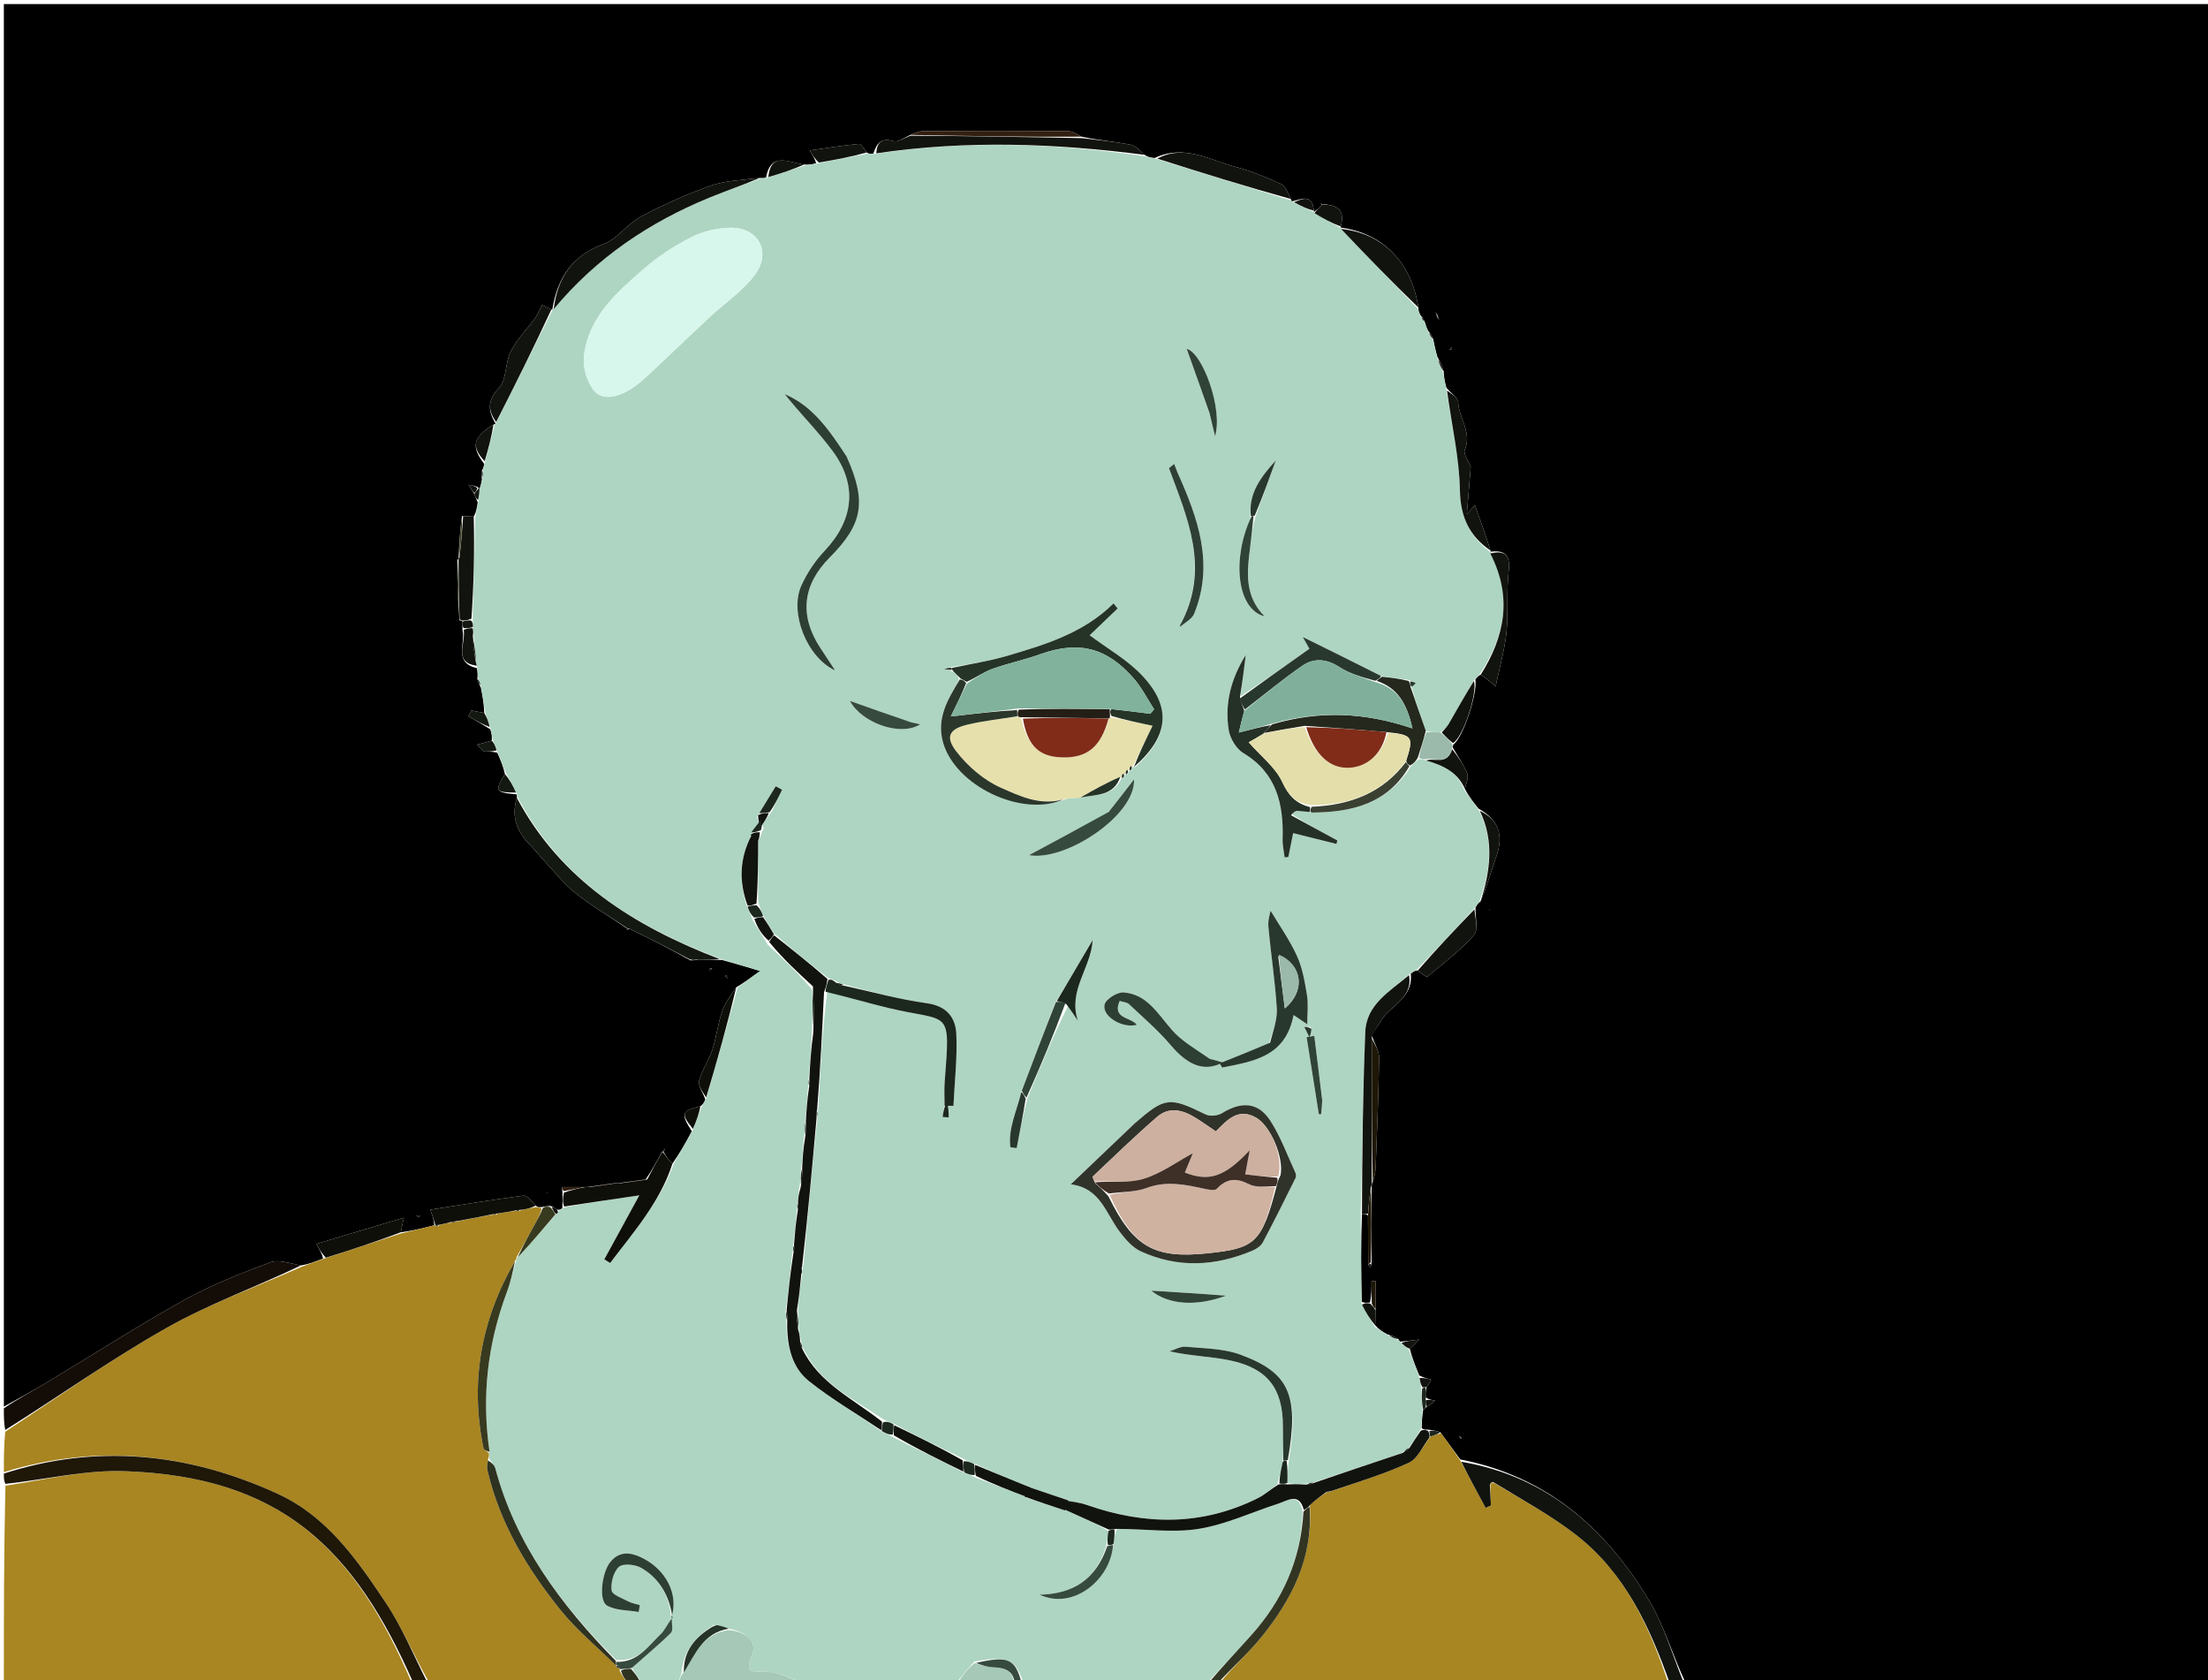 <svg version="1.1" id="Layer_1" xmlns="http://www.w3.org/2000/svg" xmlns:xlink="http://www.w3.org/1999/xlink" x="0px" y="0px"
	 width="100%" viewBox="0 0 573 436" enable-background="new 0 0 573 436" xml:space="preserve">
<path fill="#000000" opacity="1" stroke="none" 
	d="
M1,365 
	C1,243.701 1,122.403 1,1.052 
	C191.911,1.052 382.821,1.052 573.866,1.052 
	C573.866,146.333 573.866,291.667 573.866,437 
	C528.573,437 483.252,437 437.4,436.63 
	C433.956,429.262 431.838,421.786 427.978,415.357 
	C416.769,396.682 401.422,383.065 378.948,378.704 
	C377.144,376.275 375.564,374.1 373.779,371.656 
	C372.704,371.248 371.835,371.108 370.631,370.973 
	C369.849,370.982 369.403,370.987 368.938,370.573 
	C368.994,368.762 369.067,367.368 369.329,365.858 
	C369.729,365.526 369.891,365.279 370.309,364.983 
	C371.216,364.453 371.819,363.941 372.421,363.429 
	C371.613,363.288 370.805,363.148 369.993,362.632 
	C369.961,361.507 369.934,360.757 370.233,359.907 
	C370.839,359.198 371.12,358.59 371.401,357.982 
	C370.419,357.729 369.438,357.477 368.308,356.91 
	C367.296,354.442 366.432,352.289 365.857,350.008 
	C366.646,349.345 367.146,348.809 368.269,347.605 
	C366.102,347.871 364.86,348.024 363.425,348.14 
	C363.233,348.103 363.021,347.774 362.896,347.454 
	C361.959,346.86 361.146,346.586 360.048,346.258 
	C358.791,345.586 357.819,344.967 356.883,343.914 
	C356.938,342.317 356.957,341.154 356.989,339.562 
	C357.003,336.91 357.003,334.688 357.003,332.466 
	C356.644,332.463 356.286,332.46 355.927,332.457 
	C355.927,334.286 355.927,336.116 355.529,337.98 
	C354.6,338.074 354.07,338.132 353.386,337.796 
	C353.2,329.94 353.167,322.477 353.447,315.019 
	C354.175,315.001 354.59,314.977 355.007,315.421 
	C355.027,319.925 355.045,323.96 355.077,328.196 
	C355.28,328.555 355.469,328.714 355.659,328.873 
	C355.748,328.579 355.837,328.284 355.937,327.523 
	C355.952,320.716 355.956,314.376 355.97,307.787 
	C355.981,307.537 356.001,307.038 356.256,306.705 
	C356.677,305.245 356.953,304.122 356.995,302.99 
	C357.35,293.479 357.774,283.968 357.89,274.454 
	C357.912,272.65 356.665,270.83 356.022,268.659 
	C356.752,267.271 357.557,266.293 358.159,265.203 
	C360.506,260.951 366.782,259.205 366.108,252.676 
	C366.762,252.099 367.286,251.799 367.959,251.814 
	C368.901,252.588 370.169,253.62 370.416,253.417 
	C374.578,249.979 378.932,246.672 382.497,242.671 
	C383.698,241.323 382.822,238.126 382.914,235.5 
	C383.256,234.801 383.578,234.378 384.248,233.865 
	C385.865,229.849 387.11,225.913 388.408,221.995 
	C390.218,216.534 388.811,212.683 383.705,209.835 
	C382.283,208.115 381.133,206.567 380.155,204.738 
	C380.503,203.187 381.172,201.719 380.756,200.689 
	C379.827,198.387 378.357,196.304 377.04,194.048 
	C376.964,193.759 376.997,193.56 377.238,193.105 
	C379.67,191.389 383.512,179.806 382.873,176.309 
	C383.286,175.703 383.634,175.344 384.271,175.069 
	C385.387,175.824 386.213,176.496 388.15,178.071 
	C389.239,172.808 390.508,168.477 390.95,164.064 
	C391.471,158.855 390.908,153.533 391.509,148.34 
	C391.991,144.167 390.721,142.677 386.814,143.163 
	C386.921,143.087 386.733,143.27 386.797,142.858 
	C385.511,138.713 384.161,134.981 382.745,131.066 
	C382.1,131.793 381.742,132.198 380.661,133.417 
	C381.075,128.412 381.405,124.408 381.668,121.219 
	C380.975,119.348 379.715,117.687 380.122,116.752 
	C382.108,112.193 378.55,108.54 378.417,104.353 
	C378.379,103.187 376.546,102.079 375.356,100.623 
	C374.939,99.104 374.703,97.907 374.664,96.408 
	C374.316,95.062 373.772,94.019 373.043,92.668 
	C372.542,90.978 372.223,89.595 371.905,87.893 
	C371.554,87.068 371.201,86.562 370.636,85.883 
	C370.192,85.025 369.959,84.34 369.686,83.342 
	C369.395,82.701 369.144,82.372 368.667,81.858 
	C368.252,81.128 368.063,80.584 368.089,79.806 
	C366.273,67.755 358.505,60.452 347.924,59.059 
	C347.966,59.026 347.916,59.12 347.951,58.767 
	C349.254,53.905 346.411,53.192 342.955,52.924 
	C342.915,52.841 342.708,52.823 342.708,52.823 
	C342.708,52.823 343.008,52.994 342.934,53.298 
	C342.227,54.076 341.595,54.551 340.979,55.011 
	C340.995,54.996 340.978,55.036 340.973,54.672 
	C340.523,50.121 337.817,51.722 335.388,52.221 
	C335.223,52.249 335,52.001 335,51.64 
	C334.158,50.061 333.582,48.262 332.424,47.732 
	C328.605,45.982 324.66,44.373 320.607,43.295 
	C313.889,41.509 307.36,37.363 299.632,41.007 
	C298.519,40.883 297.783,40.713 297.039,40.184 
	C295.785,39.025 294.625,37.761 293.277,37.511 
	C289.147,36.745 284.945,36.369 280.695,35.471 
	C279.433,34.725 278.249,34.029 277.06,34.022 
	C264.583,33.941 252.104,33.942 239.627,34.016 
	C238.388,34.023 237.152,34.659 235.837,35.201 
	C234.457,35.855 232.958,36.964 231.89,36.642 
	C228.791,35.708 227.567,37.021 226.655,39.842 
	C225.885,39.951 225.432,39.93 224.917,39.564 
	C224.182,38.561 223.452,37.285 222.849,37.343 
	C218.623,37.75 214.423,38.432 210.111,39.041 
	C210.888,40.277 211.475,41.213 211.805,42.352 
	C210.687,42.673 209.828,42.79 208.675,42.689 
	C204.738,42.226 200.084,39.237 198.794,46.081 
	C198.272,46.239 197.947,46.244 197.147,46.174 
	C192.608,46.742 188.34,46.808 184.525,48.156 
	C178.274,50.366 172.159,53.108 166.298,56.214 
	C162.792,58.072 160.231,62.008 156.628,63.331 
	C148.369,66.363 144.647,72.24 143.331,80.322 
	C143.241,80.266 143.386,80.421 143.092,80.292 
	C142.065,79.814 141.334,79.466 140.66,79.145 
	C140.065,80.298 139.62,81.492 138.901,82.489 
	C136.796,85.412 134.148,88.036 132.537,91.197 
	C131.045,94.128 131.536,98.46 129.504,100.633 
	C126.426,103.926 126.62,106.504 128.568,109.895 
	C128.602,109.992 128.432,110.111 128.069,110.144 
	C122.686,113.566 122.208,115.803 125.644,120.365 
	C125.557,121.113 125.424,121.531 125.082,122.043 
	C124.925,122.761 124.977,123.384 125.063,124.384 
	C124.897,125.485 124.697,126.208 124.436,126.853 
	C124.375,126.775 124.193,126.696 124.054,126.42 
	C123.135,126.024 122.356,125.904 121.576,125.783 
	C122.073,126.512 122.57,127.241 123.082,128.253 
	C123.364,129.017 123.632,129.497 123.965,130.324 
	C123.799,131.806 123.568,132.94 122.944,134.055 
	C121.767,134 120.982,133.966 119.888,133.908 
	C119.375,137.599 119.172,141.315 118.996,145.019 
	C119.024,145.007 118.999,144.953 118.704,145.255 
	C118.61,150.702 118.811,155.848 119.254,161.002 
	C119.496,161.011 119.979,161.017 119.988,161.346 
	C120.004,162.116 120.011,162.556 120.014,163.439 
	C120.885,167.068 117.589,171.912 123.783,173.392 
	C123.961,174.491 124.002,175.239 123.863,176.15 
	C123.998,176.89 124.313,177.468 124.784,178.411 
	C125.282,180.853 125.626,182.93 125.658,184.987 
	C124.329,184.761 123.312,184.555 122.294,184.349 
	C122.044,184.856 121.795,185.362 121.545,185.869 
	C123.375,186.911 125.205,187.952 127.237,189.249 
	C127.586,190.346 127.733,191.188 127.604,192.165 
	C126.155,192.61 124.982,192.92 123.81,193.229 
	C124.409,193.827 125.009,194.425 125.608,195.023 
	C126.683,195.023 127.758,195.023 129.035,195.294 
	C129.914,197.221 130.592,198.877 131.039,200.839 
	C128.314,205.302 128.517,205.618 134.06,206.129 
	C134.193,206.249 134.18,206.606 134.126,207.03 
	C132.512,212.259 134.388,216.008 137.675,219.362 
	C138.886,220.597 139.951,221.973 141.133,223.239 
	C143.814,226.112 146.24,229.319 149.294,231.726 
	C153.607,235.126 158.393,237.926 162.877,241.032 
	C162.778,241.081 162.784,241.375 162.784,241.375 
	C162.784,241.375 163.021,241.027 163.406,241.02 
	C168.885,243.662 173.978,246.312 179.169,249.188 
	C179.825,249.268 180.385,249.12 181.308,248.987 
	C183.441,249.033 185.21,249.066 187.363,249.096 
	C190.711,249.984 193.674,250.874 197.276,251.955 
	C194.599,253.899 193.027,255.04 191.07,256.193 
	C189.54,258.345 188.091,260.382 187.325,262.65 
	C186.258,265.808 185.912,269.207 184.867,272.375 
	C183.95,275.154 182.15,277.668 181.434,280.476 
	C181.105,281.767 182.439,283.482 183.026,285.298 
	C182.736,286.081 182.439,286.569 181.766,287.048 
	C176.846,288.226 176.617,289.009 179.535,293.54 
	C177.932,296.588 176.394,299.269 174.515,301.928 
	C173.48,300.957 172.785,300.009 172.231,298.926 
	C172.425,298.541 172.478,298.291 172.53,298.041 
	C172.322,298.329 172.113,298.618 171.666,299.144 
	C170.277,301.604 169.128,303.826 167.562,306.039 
	C165.044,306.354 162.943,306.677 160.619,307.003 
	C160.397,307.005 159.952,307.023 159.539,307.018 
	C157.033,307.341 154.942,307.668 152.617,308.002 
	C152.383,308.008 151.917,308.036 151.516,308.036 
	C149.358,308.035 147.601,308.034 145.844,308.033 
	C145.878,308.385 145.912,308.737 145.962,309.5 
	C145.996,311.004 146.014,312.099 145.937,313.442 
	C145.537,313.857 145.232,314.025 144.51,313.864 
	C143.798,313.341 143.503,313.147 142.794,312.914 
	C141.839,312.979 141.297,313.083 140.472,313.24 
	C139.808,313.27 139.427,313.248 139.006,312.828 
	C137.914,311.667 136.764,310.136 135.826,310.257 
	C127.851,311.284 119.915,312.613 111.676,313.896 
	C112.298,315.649 112.676,316.714 112.688,317.934 
	C109.556,318.751 106.791,319.413 104.032,319.755 
	C104.272,318.405 104.506,317.373 104.823,315.974 
	C96.995,318.314 89.587,320.528 82.086,322.769 
	C82.929,324.235 83.545,325.307 83.86,326.556 
	C81.797,327.393 80.033,328.052 78.048,328.38 
	C75.237,327.837 72.318,326.748 70.118,327.573 
	C62.528,330.423 54.884,333.394 47.822,337.326 
	C35.712,344.07 24.044,351.602 12.152,358.74 
	C8.498,360.933 4.721,362.919 1,365 
M378.927,372.769 
	C378.927,372.769 378.64,372.785 378.64,372.785 
	C378.64,372.785 378.934,373.051 379.048,373.244 
	C379.048,373.244 379.36,373.224 379.36,373.224 
	C379.36,373.224 379.045,372.941 378.927,372.769 
M372.987,81.568 
	C372.835,81.385 372.684,81.201 372.532,81.018 
	C372.671,81.357 372.81,81.696 372.989,82.425 
	C373.152,82.607 373.315,82.788 373.478,82.97 
	C373.337,82.628 373.195,82.287 372.987,81.568 
M188.731,253.816 
	C188.681,253.562 188.632,253.308 188.582,253.053 
	C188.47,253.108 188.257,253.179 188.263,253.215 
	C188.303,253.469 188.389,253.715 188.731,253.816 
M376.223,90.815 
	C376.428,90.727 376.65,90.662 376.825,90.534 
	C376.868,90.503 376.758,90.263 376.718,90.118 
	C376.526,90.24 376.334,90.362 376.223,90.815 
M108.005,315.474 
	C108.246,315.58 108.483,315.703 108.734,315.774 
	C108.78,315.787 108.887,315.581 108.966,315.477 
	C108.714,315.394 108.462,315.311 108.005,315.474 
M184.816,251.253 
	C184.544,251.306 184.272,251.359 184,251.413 
	C184.06,251.533 184.136,251.761 184.175,251.755 
	C184.446,251.711 184.709,251.618 184.816,251.253 
M121.356,179.887 
	C121.415,179.855 121.474,179.823 121.356,179.887 
M386.68,235.899 
	C386.581,235.986 386.483,236.073 386.384,236.16 
	C386.482,236.147 386.58,236.133 386.68,235.899 
M142.103,309.653 
	C142.103,309.653 142.015,309.358 142.015,309.358 
	C142.015,309.358 141.92,309.652 142.103,309.653 
M336.496,49.53 
	C336.496,49.53 336.48,49.488 336.496,49.53 
M301.494,38.534 
	C301.494,38.534 301.474,38.487 301.494,38.534 
M376.505,369.451 
	C376.505,369.451 376.541,369.523 376.505,369.451 
M174.562,293.519 
	C174.562,293.519 174.482,293.562 174.562,293.519 
z"/>
<path fill="#AED5C2" opacity="1" stroke="none" 
	d="
M127.881,192.03 
	C127.733,191.188 127.586,190.346 127.283,188.897 
	C126.742,187.196 126.355,186.102 125.969,185.007 
	C125.626,182.93 125.282,180.853 124.847,178.134 
	C124.517,176.99 124.28,176.488 124.043,175.987 
	C124.002,175.239 123.961,174.491 123.842,173.095 
	C123.677,172.266 123.589,172.084 123.555,171.519 
	C123.353,169.102 123.097,167.07 122.91,164.695 
	C122.869,163.905 122.759,163.458 122.736,162.673 
	C122.734,161.886 122.646,161.436 122.669,160.53 
	C122.965,151.408 123.151,142.741 123.337,134.075 
	C123.568,132.94 123.799,131.806 124.133,130.054 
	C124.324,128.602 124.41,127.767 124.497,126.931 
	C124.697,126.208 124.897,125.485 125.236,124.162 
	C125.347,123.024 125.319,122.486 125.291,121.948 
	C125.424,121.531 125.557,121.113 125.822,120.011 
	C126.78,116.255 127.606,113.183 128.432,110.111 
	C128.432,110.111 128.602,109.992 128.798,109.605 
	C133.792,99.619 138.589,90.02 143.386,80.421 
	C143.386,80.421 143.241,80.266 143.604,80.142 
	C154.793,66.866 168.484,57.695 184.116,51.274 
	C188.557,49.45 193.117,47.916 197.622,46.248 
	C197.947,46.244 198.272,46.239 199.179,46.113 
	C202.83,44.963 205.899,43.935 208.969,42.906 
	C209.828,42.79 210.687,42.673 212.231,42.385 
	C216.936,41.446 220.958,40.677 224.98,39.909 
	C225.432,39.93 225.885,39.951 227.079,39.921 
	C250.933,36.312 274.002,37.2 297.048,40.544 
	C297.783,40.713 298.519,40.883 299.946,41.208 
	C312.092,44.909 323.546,48.455 335,52.001 
	C335,52.001 335.223,52.249 335.611,52.486 
	C337.659,53.494 339.318,54.265 340.978,55.036 
	C340.978,55.036 340.995,54.996 341.152,55.299 
	C343.511,56.775 345.713,57.948 347.916,59.12 
	C347.916,59.12 347.966,59.026 348.062,59.366 
	C354.73,66.483 361.302,73.261 367.874,80.04 
	C368.063,80.584 368.252,81.128 368.678,82.182 
	C369.187,83.012 369.457,83.333 369.727,83.654 
	C369.959,84.34 370.192,85.025 370.632,86.202 
	C371.194,87.2 371.549,87.706 371.904,88.212 
	C372.223,89.595 372.542,90.978 373.025,93.002 
	C373.615,94.666 374.041,95.688 374.467,96.71 
	C374.703,97.907 374.939,99.104 375.332,101.013 
	C376.699,110.233 378.719,118.727 378.867,127.254 
	C378.989,134.306 381.463,139.228 386.733,143.27 
	C386.733,143.27 386.921,143.087 386.859,143.537 
	C392.562,154.929 390.485,165.159 383.981,174.986 
	C383.634,175.344 383.286,175.703 382.554,176.456 
	C380.111,180.512 378.08,184.189 375.975,187.823 
	C375.497,188.648 374.762,189.325 373.749,190.055 
	C372.295,190.017 371.238,189.994 370.008,189.64 
	C368.568,185.603 367.3,181.895 366.314,178.198 
	C366.865,177.892 367.135,177.575 367.405,177.259 
	C366.916,177.026 366.427,176.793 365.545,176.425 
	C362.981,176.062 360.809,175.834 358.348,175.378 
	C351.428,171.878 344.798,168.607 338.075,165.289 
	C338.778,166.529 339.45,167.716 339.803,168.338 
	C333.556,172.767 327.705,176.915 321.938,180.659 
	C322.444,176.828 322.867,173.4 323.289,169.973 
	C319.477,176.046 317.775,182.561 318.863,189.404 
	C319.211,191.593 320.82,194.298 322.668,195.411 
	C331.306,200.615 333.122,208.607 332.855,217.731 
	C332.809,219.305 333.186,220.891 333.367,222.471 
	C333.692,222.444 334.017,222.418 334.342,222.392 
	C334.745,220.37 335.149,218.348 335.581,216.184 
	C339.568,217.18 343.2,218.087 346.832,218.993 
	C346.903,218.691 346.974,218.388 347.046,218.086 
	C343.044,215.909 339.042,213.733 335.27,211.281 
	C335.853,210.681 336.205,210.358 336.843,210.246 
	C338.065,210.547 339.002,210.635 340.312,210.849 
	C350.93,210.815 360.15,208.486 366.191,198.806 
	C366.909,198.064 367.418,197.517 368.262,197.015 
	C369.045,197.036 369.494,197.012 370.092,197.342 
	C374.628,198.62 378.324,200.465 379.984,205.019 
	C381.133,206.567 382.283,208.115 383.756,210.224 
	C387.913,218.538 386.615,226.251 383.9,233.954 
	C383.578,234.378 383.256,234.801 382.639,235.702 
	C377.499,241.285 372.655,246.392 367.81,251.498 
	C367.286,251.799 366.762,252.099 365.78,252.76 
	C360.645,257.261 354.594,260.652 354.31,267.771 
	C353.68,283.509 353.499,299.265 353.135,315.014 
	C353.167,322.477 353.2,329.94 353.311,338.179 
	C354.542,340.753 355.694,342.551 356.847,344.349 
	C357.819,344.967 358.791,345.586 360.226,346.523 
	C361.467,347.152 362.244,347.463 363.021,347.774 
	C363.021,347.774 363.233,348.103 363.512,348.415 
	C364.384,349.197 364.976,349.667 365.568,350.136 
	C366.432,352.289 367.296,354.442 368.253,357.261 
	C368.533,358.607 368.72,359.288 368.81,360.296 
	C368.855,362.406 368.997,364.191 369.14,365.975 
	C369.067,367.368 368.994,368.762 368.721,370.797 
	C367.63,372.821 366.737,374.203 365.555,375.674 
	C364.838,376.173 364.41,376.583 363.638,377.082 
	C355.881,379.698 348.468,382.226 340.797,384.68 
	C340.036,384.77 339.534,384.934 338.534,385.068 
	C336.713,385.085 335.389,385.132 334.09,384.796 
	C334.137,382.627 334.159,380.841 334.498,378.886 
	C337.145,361.991 334.669,356.223 321.915,351.521 
	C317.517,349.9 312.481,349.911 307.709,349.464 
	C306.352,349.337 304.901,350.222 303.492,350.642 
	C308.949,351.88 314.198,351.953 319.24,353.013 
	C328.951,355.055 332.916,360.32 332.926,370.019 
	C332.929,373.015 332.988,376.011 332.882,379.356 
	C332.4,381.45 332.056,383.194 331.474,385.166 
	C329.644,386.527 328.168,387.893 326.44,388.755 
	C311.914,396.005 297.075,395.786 282.018,390.51 
	C280.036,389.815 277.87,389.644 275.789,389.23 
	C275.57,389.88 275.351,390.529 275.131,391.179 
	C277.153,392.094 279.176,393.007 281.196,393.925 
	C283.391,394.922 285.583,395.924 287.633,397.305 
	C287.406,398.772 287.324,399.856 287.059,401.254 
	C284.401,409.838 278.487,413.642 269.76,413.793 
	C278.562,417.928 288.205,409.824 288.966,400.632 
	C289.189,399.15 289.301,397.999 289.888,396.72 
	C297.253,396.724 304.292,397.796 310.992,396.732 
	C318.051,395.612 324.776,392.421 331.668,390.198 
	C334.151,389.397 337.142,387.132 338.054,392.371 
	C337.535,404.88 332.836,415.201 324.881,424.128 
	C320.997,428.487 316.965,432.714 313,437 
	C297.312,437 281.625,437 265.571,436.627 
	C263.43,430.381 261.599,429.595 252.886,431.137 
	C251.016,433.101 249.508,435.051 248,437 
	C234.979,437 221.958,437 208.376,436.658 
	C205.003,435.437 202.239,434.115 199.365,433.799 
	C196.396,433.472 192.715,435.144 195.159,429.424 
	C196.583,426.088 193.888,423.52 189.103,422.631 
	C187.948,422.079 186.962,421.878 185.853,421.595 
	C185.409,421.456 185.166,421.573 184.718,422.057 
	C180.075,424.957 177.324,428.675 176.856,434.206 
	C176.413,435.295 176.206,436.147 176,437 
	C172.969,437 169.939,437 166.784,436.774 
	C165.695,435.382 164.73,434.216 164,432.789 
	C167.559,429.613 170.985,426.803 174.12,423.698 
	C174.754,423.07 174.282,421.325 174.212,419.664 
	C176.184,413.769 172.854,407.156 166.333,404.094 
	C163.418,402.725 160.559,402.493 158.269,405.472 
	C156.198,408.166 155.285,415.322 157.534,416.622 
	C159.824,417.947 162.971,417.792 165.743,418.285 
	C165.845,417.69 165.948,417.094 166.051,416.499 
	C165.071,416.206 164.014,416.058 163.128,415.588 
	C161.52,414.736 158.86,413.835 158.718,412.694 
	C158.467,410.687 159.208,407.846 160.627,406.574 
	C161.684,405.626 164.845,405.944 166.41,406.844 
	C171.303,409.66 173.776,414.309 174.197,420.139 
	C173.076,421.627 172.481,423.055 171.457,424.036 
	C168.184,427.175 165.493,431.389 159.834,430.662 
	C145.471,416.325 133.79,400.695 128.532,381.003 
	C128.307,380.158 127.478,379.474 126.956,378.435 
	C126.946,377.784 126.909,377.413 127.045,376.732 
	C124.919,362.327 126.554,348.656 131.526,335.31 
	C132.527,332.624 133.136,329.792 134.002,326.856 
	C134.079,326.686 134.013,326.317 134.372,326.267 
	C137.87,322.514 141.009,318.811 144.351,315.023 
	C144.839,314.771 144.963,314.522 144.927,314.192 
	C145.232,314.025 145.537,313.857 146.324,313.334 
	C152.767,312.104 158.728,311.231 165.909,310.18 
	C162.493,316.428 159.66,321.609 156.828,326.789 
	C157.333,327.101 157.838,327.412 158.343,327.724 
	C164.494,319.585 171.321,311.92 174.856,301.951 
	C176.394,299.269 177.932,296.588 179.755,293.3 
	C180.739,290.814 181.44,288.936 182.141,287.058 
	C182.439,286.569 182.736,286.081 183.278,285.056 
	C186.166,275.074 188.811,265.628 191.455,256.181 
	C193.027,255.04 194.599,253.899 197.276,251.955 
	C193.674,250.874 190.711,249.984 187.101,248.854 
	C164.449,240.312 145.437,228.284 134.18,206.606 
	C134.18,206.606 134.193,206.249 134.055,205.783 
	C133.035,203.723 132.152,202.128 131.27,200.533 
	C130.592,198.877 129.914,197.221 129.07,194.971 
	C128.563,193.595 128.222,192.813 127.881,192.03 
M291.996,200.996 
	C291.996,200.996 291.926,200.989 292.574,201.034 
	C292.716,200.664 292.859,200.294 293.001,200.001 
	C293.001,200.001 292.925,200.001 293.571,200.029 
	C293.713,199.661 293.855,199.293 293.997,198.997 
	C293.997,198.997 293.926,198.994 294.63,199.05 
	C303.394,191.096 304.203,183.459 296.266,175.153 
	C292.401,171.109 287.307,168.239 282.778,164.845 
	C285.141,162.583 287.592,160.237 290.042,157.892 
	C289.686,157.453 289.331,157.015 288.975,156.577 
	C281.249,164.245 271.308,167.273 261.375,170.189 
	C256.667,171.571 251.767,172.297 246.546,173.146 
	C246.039,173.308 245.532,173.469 245.025,173.631 
	C245.7,173.74 246.376,173.849 247.651,174.503 
	C248.206,175.032 248.761,175.561 248.814,176.575 
	C245.927,181.47 243.053,186.321 244.673,192.445 
	C247.696,203.874 265.212,212.195 277.25,207.118 
	C278.239,207.083 279.227,207.049 280.629,206.848 
	C284.517,206.116 289.003,206.645 290.997,201.996 
	C290.997,201.996 290.926,201.988 291.575,202.036 
	C291.713,201.666 291.851,201.296 291.996,200.996 
M198.165,214.872 
	C197.899,214.197 197.633,213.523 197.367,212.849 
	C196.564,213.898 195.761,214.947 194.634,217.28 
	C196.954,219.809 197.062,217.344 198.165,214.872 
M195.356,238.841 
	C196.565,240.742 197.773,242.643 199.268,245.202 
	C203.169,248.786 207.071,252.37 210.765,256.843 
	C210.825,260.568 210.885,264.293 210.628,268.825 
	C210.427,272.553 210.226,276.28 209.77,280.359 
	C209.809,280.919 209.849,281.479 209.609,282.79 
	C209.446,285.537 209.283,288.284 208.84,291.555 
	C208.84,292.723 208.839,293.891 208.54,295.791 
	C208.419,298.21 208.298,300.629 207.853,303.697 
	C207.792,305.149 207.731,306.602 207.314,308.788 
	C207.234,309.866 207.154,310.944 206.823,312.372 
	C206.861,312.922 206.899,313.472 206.697,314.786 
	C206.482,317.529 206.267,320.271 205.77,323.474 
	C205.798,324.001 205.827,324.529 205.507,325.881 
	C205.049,330.599 204.592,335.316 203.866,340.473 
	C203.959,341.3 204.053,342.128 204.053,343.766 
	C204.199,349.409 205.55,354.901 210,358.433 
	C215.88,363.099 222.423,366.928 229.017,371.582 
	C229.885,371.963 230.753,372.344 232.138,373.142 
	C238.089,376.047 244.04,378.951 250.485,382.299 
	C251.309,382.567 252.132,382.835 253.506,383.552 
	C257.794,385.169 262.082,386.787 266.371,388.405 
	C266.711,387.602 267.051,386.799 267.391,385.995 
	C262.597,384.03 257.803,382.065 252.534,379.642 
	C251.717,379.366 250.9,379.089 249.584,378.313 
	C243.736,375.483 237.889,372.653 231.655,369.315 
	C230.862,369.025 230.068,368.734 228.778,368.015 
	C221.213,362.848 212.563,358.923 208.295,349.529 
	C208.117,349.044 207.939,348.56 207.797,347.293 
	C207.577,346.546 207.358,345.8 207.306,344.336 
	C207.188,342.897 207.07,341.457 207.131,339.205 
	C207.391,336.462 207.65,333.719 208.21,330.524 
	C208.196,329.997 208.181,329.47 208.528,328.131 
	C209.658,315.413 210.788,302.694 212.179,289.63 
	C212.16,289.073 212.14,288.516 212.407,287.279 
	C212.887,277.338 213.367,267.397 214.684,257.263 
	C219.96,258.701 225.203,260.278 230.519,261.55 
	C246.621,265.404 246.65,261.248 245.15,280.815 
	C244.995,282.845 245.129,284.897 245.129,286.938 
	C245.895,286.943 246.661,286.948 247.427,286.952 
	C247.727,280.728 248.462,274.483 248.175,268.286 
	C247.977,264.016 245.658,261.031 240.521,260.324 
	C233.311,259.331 226.238,257.346 218.7,255.365 
	C218.144,255.207 217.588,255.05 216.676,254.42 
	C216.121,254.259 215.566,254.098 214.516,253.479 
	C209.969,249.884 205.422,246.289 200.77,242.109 
	C199.862,240.733 198.954,239.357 198.045,237.408 
	C197.636,236.566 197.227,235.725 196.746,233.953 
	C196.746,228.263 196.746,222.572 196.746,216.882 
	C196.155,216.879 195.563,216.877 194.972,216.875 
	C191.965,222.676 191.675,228.719 193.964,235.579 
	C194.385,236.429 194.807,237.279 195.356,238.841 
M200.333,210.479 
	C201.205,208.629 202.078,206.778 202.95,204.927 
	C202.405,204.629 201.86,204.33 201.315,204.032 
	C199.889,206.357 198.464,208.682 196.426,212.02 
	C196.748,212.883 197.07,213.746 197.391,214.609 
	C198.219,213.397 199.047,212.185 200.333,210.479 
M266.678,284.835 
	C270.055,276.674 273.433,268.513 277.184,261 
	C278.03,262.295 278.877,263.59 279.724,264.885 
	C277.093,256.957 283.127,251.207 283.562,243.942 
	C280.45,249.224 277.339,254.507 273.791,260.25 
	C270.917,267.846 268.043,275.443 264.876,283.743 
	C263.856,288.38 261.553,292.872 262.212,297.697 
	C262.753,297.776 263.294,297.855 263.835,297.934 
	C264.642,293.776 265.449,289.618 266.678,284.835 
M325.993,133.549 
	C327.689,128.862 329.384,124.174 331.079,119.486 
	C327.274,123.683 323.939,128.02 324.485,134.798 
	C319.692,144.931 320.898,158.061 328.166,159.935 
	C322.949,154.687 323.582,148.472 324.404,142.21 
	C324.763,139.466 325.008,136.706 325.993,133.549 
M184.477,81.988 
	C188.372,78.419 192.962,75.353 195.995,71.161 
	C200.326,65.175 196.588,58.802 189.243,59.102 
	C185.873,59.239 182.263,60.082 179.281,61.616 
	C174.897,63.871 170.647,66.65 166.933,69.888 
	C159.908,76.012 152.705,82.354 151.544,92.38 
	C151.223,95.147 152.221,98.611 153.819,100.921 
	C155.908,103.94 159.521,103.153 162.471,101.655 
	C164.356,100.699 166.081,99.306 167.643,97.857 
	C173.124,92.773 178.503,87.579 184.477,81.988 
M294.256,291.734 
	C289.015,296.722 283.774,301.71 277.88,307.319 
	C285.584,308.244 286.998,314.95 290.609,319.67 
	C292.09,321.605 293.873,323.701 296,324.681 
	C305.602,329.102 315.354,328.614 324.982,324.541 
	C326.013,324.105 327.192,323.359 327.688,322.429 
	C330.644,316.888 333.433,311.256 336.227,305.63 
	C336.414,305.253 336.318,304.606 336.125,304.191 
	C334.028,299.684 332.324,294.913 329.641,290.78 
	C326.51,285.954 322.149,285.741 317.097,288.871 
	C316.007,289.547 313.981,289.726 312.855,289.175 
	C303.467,284.585 302.403,284.636 294.256,291.734 
M219.506,118.077 
	C215.255,111.669 210.924,105.346 203.643,102.274 
	C207.658,107.354 212.255,111.878 216.047,116.997 
	C222.63,125.885 221.533,134.954 213.986,142.95 
	C211.532,145.551 209.43,148.706 207.956,151.964 
	C204.839,158.854 209.285,170.506 216.727,173.979 
	C215.122,171.538 213.989,169.826 212.866,168.108 
	C207.399,159.742 208.233,151.783 215.322,144.656 
	C223.957,135.974 224.968,130.182 219.506,118.077 
M329.283,270.819 
	C325.03,272.517 320.776,274.216 316.523,275.915 
	C316.729,276.282 316.934,276.65 317.14,277.018 
	C325.223,275.407 333.618,274.276 335.69,263.391 
	C337.171,264.389 338.157,265.053 339.253,265.791 
	C339.253,263.093 339.566,260.612 339.178,258.247 
	C338.611,254.784 338.011,251.19 336.572,248.041 
	C334.636,243.805 331.888,239.94 329.729,236.32 
	C329.634,236.933 329.005,238.704 329.158,240.404 
	C329.795,247.486 330.901,254.532 331.339,261.622 
	C331.516,264.486 330.423,267.428 329.283,270.819 
M313.48,274.717 
	C310.32,272.259 306.702,270.201 304.11,267.244 
	C300.49,263.116 297.698,257.986 291.587,257.521 
	C289.949,257.397 286.979,259.256 286.648,260.678 
	C285.938,263.723 291.275,266.937 295.014,265.931 
	C293.547,263.902 288.504,264.41 290.568,259.723 
	C291.506,260.03 292.455,260.064 292.975,260.554 
	C296.661,264.032 300.556,267.353 303.815,271.206 
	C308.259,276.457 312.538,278.251 317.343,275.695 
	C316.202,275.357 315.298,275.09 313.48,274.717 
M306.44,161.788 
	C306.371,161.939 306.276,162.085 306.241,162.244 
	C306.213,162.373 306.256,162.518 306.268,162.656 
	C307.504,161.54 309.318,160.659 309.886,159.27 
	C315.147,146.409 310.918,134.556 305.681,122.851 
	C305.322,122.049 305.041,121.211 304.724,120.39 
	C304.269,120.749 303.814,121.108 303.359,121.467 
	C308.146,134.404 313.949,147.26 306.44,161.788 
M287.443,210.95 
	C280.378,214.743 273.313,218.537 267.048,221.901 
	C276.413,223.613 294.735,211.603 294.294,202.242 
	C291.945,205.286 289.953,207.867 287.443,210.95 
M313.976,107.632 
	C314.388,109.334 314.8,111.037 315.32,113.188 
	C317.44,106.071 312.03,91.486 307.961,90.524 
	C309.817,95.703 311.814,101.28 313.976,107.632 
M235.976,187.358 
	C230.649,185.462 225.322,183.566 220.565,181.872 
	C223.446,187.404 233.499,191.28 238.804,187.964 
	C237.947,187.754 237.341,187.605 235.976,187.358 
M312.476,335.757 
	C308,335.479 303.525,335.2 298.758,334.904 
	C303.17,338.553 310.427,339.098 318.149,336.215 
	C316.032,336.064 314.681,335.967 312.476,335.757 
M343.124,285.145 
	C342.439,279.695 341.753,274.245 341.068,268.796 
	C340.406,268.904 339.744,269.013 339.082,269.122 
	C340.138,275.786 341.194,282.45 342.249,289.114 
	C342.449,289.111 342.648,289.108 342.848,289.105 
	C342.947,288.072 343.047,287.038 343.124,285.145 
M266.377,388.65 
	C269.713,389.746 273.049,390.843 276.385,391.939 
	C276.666,391.072 276.946,390.205 277.226,389.337 
	C273.529,388.086 269.831,386.835 266.134,385.583 
	C265.927,386.424 265.72,387.265 266.377,388.65 
M245.141,286.155 
	C244.967,287.386 244.794,288.618 244.621,289.849 
	C245.144,289.883 245.667,289.918 246.19,289.952 
	C246.19,288.593 246.19,287.235 245.141,286.155 
M340.16,266.465 
	C339.6,266.473 339.04,266.481 338.48,266.488 
	C338.921,267.371 339.362,268.253 339.803,269.136 
	C340.024,268.602 340.246,268.068 340.16,266.465 
z"/>
<path fill="#A88521" opacity="1" stroke="none" 
	d="
M126.872,377.041 
	C126.909,377.413 126.946,377.784 126.674,378.688 
	C126.405,380.003 126.327,380.813 126.501,381.564 
	C129.681,395.252 136.787,406.98 145.422,417.741 
	C149.652,423.012 155.007,427.38 159.892,432.146 
	C159.932,432.135 159.935,432.05 159.875,432.376 
	C160.188,432.821 160.561,432.941 160.893,433.077 
	C160.851,433.092 160.841,433.181 160.794,433.511 
	C161.498,434.894 162.249,435.947 163,437 
	C145.979,437 128.958,437 111.39,436.643 
	C107.326,429.489 104.387,422.308 100.168,415.981 
	C92.689,404.769 84.916,393.516 72.052,387.618 
	C49.087,377.091 25.425,374.493 1,382 
	C1,378.639 1,375.277 1.352,371.526 
	C15.53,362.194 28.985,352.595 43.3,344.522 
	C54.399,338.263 66.574,333.911 78.27,328.711 
	C80.033,328.052 81.797,327.393 84.255,326.541 
	C91.309,324.256 97.667,322.165 104.026,320.074 
	C106.791,319.413 109.556,318.751 112.613,317.981 
	C112.904,317.872 112.98,318.032 113.08,318.133 
	C113.512,318.307 113.728,318.186 114.133,317.835 
	C115.229,317.583 116.02,317.366 117.015,317.26 
	C117.765,317.206 118.311,317.042 119.24,316.826 
	C122.392,316.199 125.16,315.626 128.044,315.154 
	C128.502,315.338 128.752,315.227 129.273,314.909 
	C131.057,314.623 132.479,314.349 134.025,314.181 
	C134.508,314.378 134.78,314.269 135.321,313.965 
	C136.799,313.723 137.922,313.474 139.046,313.225 
	C139.427,313.248 139.808,313.27 140.558,313.585 
	C140.166,315.236 139.401,316.592 138.645,317.954 
	C137.098,320.74 135.557,323.529 134.013,326.317 
	C134.013,326.317 134.079,326.686 133.723,327.041 
	C124.812,342.54 121.925,358.621 125.458,375.733 
	C125.564,376.245 126.384,376.608 126.872,377.041 
z"/>
<path fill="#A98621" opacity="1" stroke="none" 
	d="
M107,437 
	C71.765,437 36.53,437 1,437 
	C1,419.98 1,402.959 1.408,385.516 
	C11.995,383.901 22.221,381.391 32.346,381.745 
	C72.587,383.153 91.842,401.431 107,437 
z"/>
<path fill="#A88621" opacity="1" stroke="none" 
	d="
M373.985,371.925 
	C375.564,374.1 377.144,376.275 378.988,379.051 
	C381.348,383.527 383.442,387.4 385.537,391.274 
	C385.998,391.057 386.459,390.841 386.92,390.624 
	C386.823,388.869 386.726,387.115 386.781,385.21 
	C386.932,385.059 387.232,384.756 387.612,384.734 
	C395.032,389.204 402.467,393.189 409.028,398.295 
	C421.688,408.148 428.147,422.148 433,437 
	C394.312,437 355.625,437 316.576,436.68 
	C319.907,432.572 323.905,429.034 327.23,424.948 
	C335.242,415.105 340.798,404.215 339.916,390.585 
	C341.41,389.171 342.835,388.151 344.384,387.2 
	C344.724,387.275 344.88,387.18 345.365,386.982 
	C352.415,384.564 359.238,382.505 365.643,379.541 
	C367.944,378.475 369.235,375.227 371.252,372.778 
	C372.339,372.362 373.162,372.143 373.985,371.925 
z"/>
<path fill="#1F1707" opacity="1" stroke="none" 
	d="
M107.4,437 
	C91.842,401.431 72.587,383.153 32.346,381.745 
	C22.221,381.391 11.995,383.901 1.408,385.047 
	C1,384.25 1,383.5 1,382.375 
	C25.425,374.493 49.087,377.091 72.052,387.618 
	C84.916,393.516 92.689,404.769 100.168,415.981 
	C104.387,422.308 107.326,429.489 110.921,436.643 
	C109.933,437 108.867,437 107.4,437 
z"/>
<path fill="#140D07" opacity="1" stroke="none" 
	d="
M78.048,328.38 
	C66.574,333.911 54.399,338.263 43.3,344.522 
	C28.985,352.595 15.53,362.194 1.352,371.068 
	C1,369.286 1,367.571 1,365.428 
	C4.721,362.919 8.498,360.933 12.152,358.74 
	C24.044,351.602 35.712,344.07 47.822,337.326 
	C54.884,333.394 62.528,330.423 70.118,327.573 
	C72.318,326.748 75.237,327.837 78.048,328.38 
z"/>
<path fill="#11130E" opacity="1" stroke="none" 
	d="
M386.629,385.36 
	C386.726,387.115 386.823,388.869 386.92,390.624 
	C386.459,390.841 385.998,391.057 385.537,391.274 
	C383.442,387.4 381.348,383.527 379.213,379.306 
	C401.422,383.065 416.769,396.682 427.978,415.357 
	C431.838,421.786 433.956,429.262 436.934,436.63 
	C435.933,437 434.867,437 433.4,437 
	C428.147,422.148 421.688,408.148 409.028,398.295 
	C402.467,393.189 395.032,389.204 387.485,384.564 
	C386.862,384.73 386.746,385.045 386.629,385.36 
z"/>
<path fill="#A5C8B7" opacity="1" stroke="none" 
	d="
M189.274,422.981 
	C193.888,423.52 196.583,426.088 195.159,429.424 
	C192.715,435.144 196.396,433.472 199.365,433.799 
	C202.239,434.115 205.003,435.437 207.907,436.658 
	C197.646,437 187.292,437 176.469,437 
	C176.206,436.147 176.413,435.295 177.225,434.213 
	C180.472,429.096 182.595,423.67 189.274,422.981 
z"/>
<path fill="#323522" opacity="1" stroke="none" 
	d="
M339.846,390.979 
	C340.798,404.215 335.242,415.105 327.23,424.948 
	C323.905,429.034 319.907,432.572 316.107,436.68 
	C315.25,437 314.5,437 313.375,437 
	C316.965,432.714 320.997,428.487 324.881,424.128 
	C332.836,415.201 337.535,404.88 338.263,392.244 
	C338.996,391.458 339.421,391.219 339.846,390.979 
z"/>
<path fill="#A5C8B7" opacity="1" stroke="none" 
	d="
M248.466,437 
	C249.508,435.051 251.016,433.101 252.951,431.513 
	C254.843,432.142 256.3,432.576 257.774,432.642 
	C260.693,432.773 263.059,433.381 263,437 
	C258.311,437 253.621,437 248.466,437 
z"/>
<path fill="#364A3E" opacity="1" stroke="none" 
	d="
M263.333,437 
	C263.059,433.381 260.693,432.773 257.774,432.642 
	C256.3,432.576 254.843,432.142 253.313,431.498 
	C261.599,429.595 263.43,430.381 265.102,436.627 
	C264.556,437 264.111,437 263.333,437 
z"/>
<path fill="#2E3220" opacity="1" stroke="none" 
	d="
M163.375,437 
	C162.249,435.947 161.498,434.894 161.156,433.443 
	C162.299,433.046 163.032,433.048 163.766,433.05 
	C164.73,434.216 165.695,435.382 166.33,436.774 
	C165.25,437 164.5,437 163.375,437 
z"/>
<path fill="#11130E" opacity="1" stroke="none" 
	d="
M339.916,390.585 
	C339.421,391.219 338.996,391.458 338.363,391.824 
	C337.142,387.132 334.151,389.397 331.668,390.198 
	C324.776,392.421 318.051,395.612 310.992,396.732 
	C304.292,397.796 297.253,396.724 289.683,396.723 
	C288.594,396.878 288.185,396.9 287.777,396.923 
	C285.583,395.924 283.391,394.922 281.196,393.925 
	C279.176,393.007 277.153,392.094 275.131,391.179 
	C275.351,390.529 275.57,389.88 275.789,389.23 
	C277.87,389.644 280.036,389.815 282.018,390.51 
	C297.075,395.786 311.914,396.005 326.44,388.755 
	C328.168,387.893 329.644,386.527 331.769,385.19 
	C332.89,385.05 333.478,385.115 334.065,385.179 
	C335.389,385.132 336.713,385.085 338.682,385.229 
	C339.904,385.198 340.48,384.976 341.056,384.753 
	C348.468,382.226 355.881,379.698 363.947,377.03 
	C365.015,376.455 365.429,376.02 365.843,375.585 
	C366.737,374.203 367.63,372.821 368.74,371.215 
	C369.403,370.987 369.849,370.982 370.629,371.308 
	C370.97,372.084 370.979,372.53 370.987,372.975 
	C369.235,375.227 367.944,378.475 365.643,379.541 
	C359.238,382.505 352.415,384.564 345.242,386.986 
	C344.728,386.993 344.259,387.13 344.259,387.13 
	C342.835,388.151 341.41,389.171 339.916,390.585 
z"/>
<path fill="#11130E" opacity="1" stroke="none" 
	d="
M197.147,46.174 
	C193.117,47.916 188.557,49.45 184.116,51.274 
	C168.484,57.695 154.793,66.866 143.694,80.198 
	C144.647,72.24 148.369,66.363 156.628,63.331 
	C160.231,62.008 162.792,58.072 166.298,56.214 
	C172.159,53.108 178.274,50.366 184.525,48.156 
	C188.34,46.808 192.608,46.742 197.147,46.174 
z"/>
<path fill="#11130E" opacity="1" stroke="none" 
	d="
M297.039,40.184 
	C274.002,37.2 250.933,36.312 227.397,39.791 
	C227.567,37.021 228.791,35.708 231.89,36.642 
	C232.958,36.964 234.457,35.855 236.314,35.208 
	C251.503,35.292 266.137,35.566 280.771,35.841 
	C284.945,36.369 289.147,36.745 293.277,37.511 
	C294.625,37.761 295.785,39.025 297.039,40.184 
z"/>
<path fill="#131811" opacity="1" stroke="none" 
	d="
M134.126,207.03 
	C145.437,228.284 164.449,240.312 186.717,248.857 
	C185.21,249.066 183.441,249.033 180.996,248.988 
	C179.904,248.971 179.488,248.966 179.071,248.962 
	C173.978,246.312 168.885,243.662 163.396,241.007 
	C163.001,241.002 162.976,240.982 162.976,240.982 
	C158.393,237.926 153.607,235.126 149.294,231.726 
	C146.24,229.319 143.814,226.112 141.133,223.239 
	C139.951,221.973 138.886,220.597 137.675,219.362 
	C134.388,216.008 132.512,212.259 134.126,207.03 
z"/>
<path fill="#11130E" opacity="1" stroke="none" 
	d="
M353.447,315.019 
	C353.499,299.265 353.68,283.509 354.31,267.771 
	C354.594,260.652 360.645,257.261 365.65,253.035 
	C366.782,259.205 360.506,260.951 358.159,265.203 
	C357.557,266.293 356.752,267.271 356.023,269.125 
	C356.005,282.313 356.003,294.676 356.001,307.038 
	C356.001,307.038 355.981,307.537 355.744,308.095 
	C355.34,310.752 355.173,312.852 355.006,314.953 
	C354.59,314.977 354.175,315.001 353.447,315.019 
z"/>
<path fill="#0F0F09" opacity="1" stroke="none" 
	d="
M174.515,301.928 
	C171.321,311.92 164.494,319.585 158.343,327.724 
	C157.838,327.412 157.333,327.101 156.828,326.789 
	C159.66,321.609 162.493,316.428 165.909,310.18 
	C158.728,311.231 152.767,312.104 146.418,313.085 
	C146.014,312.099 145.996,311.004 146.362,309.466 
	C148.47,308.693 150.194,308.365 151.917,308.036 
	C151.917,308.036 152.383,308.008 153.045,308.014 
	C155.789,307.688 157.871,307.355 159.952,307.023 
	C159.952,307.023 160.397,307.005 161.049,307.021 
	C163.793,306.708 165.886,306.378 167.978,306.048 
	C169.128,303.826 170.277,301.604 171.711,299.184 
	C171.995,298.986 172.09,299.061 172.09,299.061 
	C172.785,300.009 173.48,300.957 174.515,301.928 
z"/>
<path fill="#11130E" opacity="1" stroke="none" 
	d="
M386.797,142.858 
	C381.463,139.228 378.989,134.306 378.867,127.254 
	C378.719,118.727 376.699,110.233 375.513,101.335 
	C376.546,102.079 378.379,103.187 378.417,104.353 
	C378.55,108.54 382.108,112.193 380.122,116.752 
	C379.715,117.687 380.975,119.348 381.668,121.219 
	C381.405,124.408 381.075,128.412 380.661,133.417 
	C381.742,132.198 382.1,131.793 382.745,131.066 
	C384.161,134.981 385.511,138.713 386.797,142.858 
z"/>
<path fill="#11130E" opacity="1" stroke="none" 
	d="
M335,51.64 
	C323.546,48.455 312.092,44.909 300.324,41.162 
	C307.36,37.363 313.889,41.509 320.607,43.295 
	C324.66,44.373 328.605,45.982 332.424,47.732 
	C333.582,48.262 334.158,50.061 335,51.64 
z"/>
<path fill="#11130E" opacity="1" stroke="none" 
	d="
M143.092,80.292 
	C138.589,90.02 133.792,99.619 128.764,109.508 
	C126.62,106.504 126.426,103.926 129.504,100.633 
	C131.536,98.46 131.045,94.128 132.537,91.197 
	C134.148,88.036 136.796,85.412 138.901,82.489 
	C139.62,81.492 140.065,80.298 140.66,79.145 
	C141.334,79.466 142.065,79.814 143.092,80.292 
z"/>
<path fill="#0F0F09" opacity="1" stroke="none" 
	d="
M133.901,314.076 
	C132.479,314.349 131.057,314.623 129.022,314.902 
	C128.249,314.956 128.089,315.004 127.929,315.053 
	C125.16,315.626 122.392,316.199 118.893,316.808 
	C117.712,316.946 117.261,317.048 116.81,317.15 
	C116.02,317.366 115.229,317.583 113.914,317.837 
	C113.389,317.875 112.98,318.032 112.98,318.032 
	C112.98,318.032 112.904,317.872 112.979,317.826 
	C112.676,316.714 112.298,315.649 111.676,313.896 
	C119.915,312.613 127.851,311.284 135.826,310.257 
	C136.764,310.136 137.914,311.667 139.006,312.828 
	C137.922,313.474 136.799,313.723 135.05,313.952 
	C134.25,313.98 134.075,314.028 133.901,314.076 
z"/>
<path fill="#11130E" opacity="1" stroke="none" 
	d="
M368.089,79.806 
	C361.302,73.261 354.73,66.483 348.02,59.398 
	C358.505,60.452 366.273,67.755 368.089,79.806 
z"/>
<path fill="#11130E" opacity="1" stroke="none" 
	d="
M122.944,134.055 
	C123.151,142.741 122.965,151.408 122.348,160.532 
	C121.27,160.999 120.625,161.008 119.979,161.017 
	C119.979,161.017 119.496,161.011 119.275,160.536 
	C119.035,155.025 119.017,149.989 118.999,144.953 
	C118.999,144.953 119.024,145.007 119.24,144.691 
	C119.704,140.893 119.951,137.413 120.197,133.932 
	C120.982,133.966 121.767,134 122.944,134.055 
z"/>
<path fill="#11130E" opacity="1" stroke="none" 
	d="
M384.271,175.069 
	C390.485,165.159 392.562,154.929 386.753,143.614 
	C390.721,142.677 391.991,144.167 391.509,148.34 
	C390.908,153.533 391.471,158.855 390.95,164.064 
	C390.508,168.477 389.239,172.808 388.15,178.071 
	C386.213,176.496 385.387,175.824 384.271,175.069 
z"/>
<path fill="#0F0F09" opacity="1" stroke="none" 
	d="
M191.07,256.193 
	C188.811,265.628 186.166,275.074 183.27,284.762 
	C182.439,283.482 181.105,281.767 181.434,280.476 
	C182.15,277.668 183.95,275.154 184.867,272.375 
	C185.912,269.207 186.258,265.808 187.325,262.65 
	C188.091,260.382 189.54,258.345 191.07,256.193 
z"/>
<path fill="#0F0F09" opacity="1" stroke="none" 
	d="
M104.032,319.755 
	C97.667,322.165 91.309,324.256 84.555,326.363 
	C83.545,325.307 82.929,324.235 82.086,322.769 
	C89.587,320.528 96.995,318.314 104.823,315.974 
	C104.506,317.373 104.272,318.405 104.032,319.755 
z"/>
<path fill="#11130E" opacity="1" stroke="none" 
	d="
M367.959,251.814 
	C372.655,246.392 377.499,241.285 382.62,235.977 
	C382.822,238.126 383.698,241.323 382.497,242.671 
	C378.932,246.672 374.578,249.979 370.416,253.417 
	C370.169,253.62 368.901,252.588 367.959,251.814 
z"/>
<path fill="#11130E" opacity="1" stroke="none" 
	d="
M374.146,190.07 
	C374.762,189.325 375.497,188.648 375.975,187.823 
	C378.08,184.189 380.111,180.512 382.488,176.704 
	C383.512,179.806 379.67,191.389 377.061,192.819 
	C375.861,191.888 375.003,190.979 374.146,190.07 
z"/>
<path fill="#11130E" opacity="1" stroke="none" 
	d="
M384.248,233.865 
	C386.615,226.251 387.913,218.538 384.028,210.396 
	C388.811,212.683 390.218,216.534 388.408,221.995 
	C387.11,225.913 385.865,229.849 384.248,233.865 
z"/>
<path fill="#9BBAAB" opacity="1" stroke="none" 
	d="
M373.749,190.055 
	C375.003,190.979 375.861,191.888 376.895,193.083 
	C376.997,193.56 376.964,193.759 376.791,194.338 
	C375.507,198.753 372.26,196.509 369.943,196.988 
	C369.494,197.012 369.045,197.036 368.27,196.64 
	C368.689,194.136 369.435,192.054 370.18,189.971 
	C371.238,189.994 372.295,190.017 373.749,190.055 
z"/>
<path fill="#11130E" opacity="1" stroke="none" 
	d="
M224.917,39.564 
	C220.958,40.677 216.936,41.446 212.488,42.181 
	C211.475,41.213 210.888,40.277 210.111,39.041 
	C214.423,38.432 218.623,37.75 222.849,37.343 
	C223.452,37.285 224.182,38.561 224.917,39.564 
z"/>
<path fill="#332011" opacity="1" stroke="none" 
	d="
M280.695,35.471 
	C266.137,35.566 251.503,35.292 236.392,35.01 
	C237.152,34.659 238.388,34.023 239.627,34.016 
	C252.104,33.942 264.583,33.941 277.06,34.022 
	C278.249,34.029 279.433,34.725 280.695,35.471 
z"/>
<path fill="#1F1707" opacity="1" stroke="none" 
	d="
M356.256,306.705 
	C356.003,294.676 356.005,282.313 356.006,269.484 
	C356.665,270.83 357.912,272.65 357.89,274.454 
	C357.774,283.968 357.35,293.479 356.995,302.99 
	C356.953,304.122 356.677,305.245 356.256,306.705 
z"/>
<path fill="#11130E" opacity="1" stroke="none" 
	d="
M370.092,197.342 
	C372.26,196.509 375.507,198.753 376.857,194.421 
	C378.357,196.304 379.827,198.387 380.756,200.689 
	C381.172,201.719 380.503,203.187 380.155,204.738 
	C378.324,200.465 374.628,198.62 370.092,197.342 
z"/>
<path fill="#383A1F" opacity="1" stroke="none" 
	d="
M134.372,326.267 
	C135.557,323.529 137.098,320.74 138.645,317.954 
	C139.401,316.592 140.166,315.236 140.841,313.532 
	C141.297,313.083 141.839,312.979 142.8,313.224 
	C143.53,314.083 143.839,314.595 144.148,315.107 
	C141.009,318.811 137.87,322.514 134.372,326.267 
z"/>
<path fill="#11130E" opacity="1" stroke="none" 
	d="
M128.069,110.144 
	C127.606,113.183 126.78,116.255 125.776,119.681 
	C122.208,115.803 122.686,113.566 128.069,110.144 
z"/>
<path fill="#11130E" opacity="1" stroke="none" 
	d="
M208.675,42.689 
	C205.899,43.935 202.83,44.963 199.376,45.959 
	C200.084,39.237 204.738,42.226 208.675,42.689 
z"/>
<path fill="#11130E" opacity="1" stroke="none" 
	d="
M347.951,58.767 
	C345.713,57.948 343.511,56.775 341.135,55.314 
	C341.595,54.551 342.227,54.076 342.93,53.301 
	C343,53 342.995,53.008 342.995,53.008 
	C346.411,53.192 349.254,53.905 347.951,58.767 
z"/>
<path fill="#11130E" opacity="1" stroke="none" 
	d="
M122.649,163.01 
	C122.759,163.458 122.869,163.905 122.715,164.972 
	C122.801,167.695 123.151,169.799 123.501,171.902 
	C123.589,172.084 123.677,172.266 123.706,172.744 
	C117.589,171.912 120.885,167.068 120.342,163.44 
	C121.333,163.003 121.991,163.007 122.649,163.01 
z"/>
<path fill="#0F0F09" opacity="1" stroke="none" 
	d="
M181.766,287.048 
	C181.44,288.936 180.739,290.814 179.819,292.933 
	C176.617,289.009 176.846,288.226 181.766,287.048 
z"/>
<path fill="#1F1707" opacity="1" stroke="none" 
	d="
M355.007,315.421 
	C355.173,312.852 355.34,310.752 355.733,308.344 
	C355.956,314.376 355.952,320.716 355.722,327.525 
	C355.495,327.995 355.063,327.996 355.063,327.996 
	C355.045,323.96 355.027,319.925 355.007,315.421 
z"/>
<path fill="#131811" opacity="1" stroke="none" 
	d="
M131.039,200.839 
	C132.152,202.128 133.035,203.723 133.922,205.664 
	C128.517,205.618 128.314,205.302 131.039,200.839 
z"/>
<path fill="#131811" opacity="1" stroke="none" 
	d="
M125.658,184.987 
	C126.355,186.102 126.742,187.196 127.082,188.642 
	C125.205,187.952 123.375,186.911 121.545,185.869 
	C121.795,185.362 122.044,184.856 122.294,184.349 
	C123.312,184.555 124.329,184.761 125.658,184.987 
z"/>
<path fill="#383A1F" opacity="1" stroke="none" 
	d="
M118.704,145.255 
	C119.017,149.989 119.035,155.025 119.033,160.527 
	C118.811,155.848 118.61,150.702 118.704,145.255 
z"/>
<path fill="#11130E" opacity="1" stroke="none" 
	d="
M356.883,343.914 
	C355.694,342.551 354.542,340.753 353.465,338.572 
	C354.07,338.132 354.6,338.074 355.592,338.27 
	C356.361,339.014 356.669,339.503 356.976,339.992 
	C356.957,341.154 356.938,342.317 356.883,343.914 
z"/>
<path fill="#11130E" opacity="1" stroke="none" 
	d="
M340.973,54.672 
	C339.318,54.265 337.659,53.494 335.776,52.458 
	C337.817,51.722 340.523,50.121 340.973,54.672 
z"/>
<path fill="#383A1F" opacity="1" stroke="none" 
	d="
M119.888,133.908 
	C119.951,137.413 119.704,140.893 119.213,144.702 
	C119.172,141.315 119.375,137.599 119.888,133.908 
z"/>
<path fill="#1C271E" opacity="1" stroke="none" 
	d="
M369.329,365.858 
	C368.997,364.191 368.855,362.406 369.06,360.302 
	C369.574,359.991 369.741,359.999 369.907,360.008 
	C369.934,360.757 369.961,361.507 369.986,362.964 
	C369.99,364.114 369.997,364.557 370.004,365 
	C369.891,365.279 369.729,365.526 369.329,365.858 
z"/>
<path fill="#131811" opacity="1" stroke="none" 
	d="
M127.604,192.165 
	C128.222,192.813 128.563,193.595 128.868,194.7 
	C127.758,195.023 126.683,195.023 125.608,195.023 
	C125.009,194.425 124.409,193.827 123.81,193.229 
	C124.982,192.92 126.155,192.61 127.604,192.165 
z"/>
<path fill="#11130E" opacity="1" stroke="none" 
	d="
M123.067,127.969 
	C122.57,127.241 122.073,126.512 121.576,125.783 
	C122.356,125.904 123.135,126.024 123.9,126.663 
	C123.612,127.445 123.34,127.707 123.067,127.969 
z"/>
<path fill="#11130E" opacity="1" stroke="none" 
	d="
M370.233,359.907 
	C369.741,359.999 369.574,359.991 369.157,359.976 
	C368.72,359.288 368.533,358.607 368.401,357.575 
	C369.438,357.477 370.419,357.729 371.401,357.982 
	C371.12,358.59 370.839,359.198 370.233,359.907 
z"/>
<path fill="#1F1707" opacity="1" stroke="none" 
	d="
M356.989,339.562 
	C356.669,339.503 356.361,339.014 355.991,338.235 
	C355.927,336.116 355.927,334.286 355.927,332.457 
	C356.286,332.46 356.644,332.463 357.003,332.466 
	C357.003,334.688 357.003,336.91 356.989,339.562 
z"/>
<path fill="#332011" opacity="1" stroke="none" 
	d="
M151.516,308.036 
	C150.194,308.365 148.47,308.693 146.347,309.056 
	C145.912,308.737 145.878,308.385 145.844,308.033 
	C147.601,308.034 149.358,308.035 151.516,308.036 
z"/>
<path fill="#332011" opacity="1" stroke="none" 
	d="
M159.539,307.018 
	C157.871,307.355 155.789,307.688 153.279,308.008 
	C154.942,307.668 157.033,307.341 159.539,307.018 
z"/>
<path fill="#11130E" opacity="1" stroke="none" 
	d="
M374.664,96.408 
	C374.041,95.688 373.615,94.666 373.208,93.31 
	C373.772,94.019 374.316,95.062 374.664,96.408 
z"/>
<path fill="#11130E" opacity="1" stroke="none" 
	d="
M365.857,350.008 
	C364.976,349.667 364.384,349.197 363.705,348.452 
	C364.86,348.024 366.102,347.871 368.269,347.605 
	C367.146,348.809 366.646,349.345 365.857,350.008 
z"/>
<path fill="#332011" opacity="1" stroke="none" 
	d="
M167.562,306.039 
	C165.886,306.378 163.793,306.708 161.271,307.019 
	C162.943,306.677 165.044,306.354 167.562,306.039 
z"/>
<path fill="#11130E" opacity="1" stroke="none" 
	d="
M370.309,364.983 
	C369.997,364.557 369.99,364.114 369.99,363.339 
	C370.805,363.148 371.613,363.288 372.421,363.429 
	C371.819,363.941 371.216,364.453 370.309,364.983 
z"/>
<path fill="#131811" opacity="1" stroke="none" 
	d="
M122.736,162.673 
	C121.991,163.007 121.333,163.003 120.347,162.997 
	C120.011,162.556 120.004,162.116 119.988,161.346 
	C120.625,161.008 121.27,160.999 122.237,160.988 
	C122.646,161.436 122.734,161.886 122.736,162.673 
z"/>
<path fill="#131811" opacity="1" stroke="none" 
	d="
M123.082,128.253 
	C123.34,127.707 123.612,127.445 124.039,126.939 
	C124.193,126.696 124.375,126.775 124.436,126.853 
	C124.41,127.767 124.324,128.602 124.068,129.708 
	C123.632,129.497 123.364,129.017 123.082,128.253 
z"/>
<path fill="#11130E" opacity="1" stroke="none" 
	d="
M362.896,347.454 
	C362.244,347.463 361.467,347.152 360.512,346.576 
	C361.146,346.586 361.959,346.86 362.896,347.454 
z"/>
<path fill="#131811" opacity="1" stroke="none" 
	d="
M123.863,176.15 
	C124.28,176.488 124.517,176.99 124.691,177.768 
	C124.313,177.468 123.998,176.89 123.863,176.15 
z"/>
<path fill="#1C271E" opacity="1" stroke="none" 
	d="
M371.252,372.778 
	C370.979,372.53 370.97,372.084 370.963,371.303 
	C371.835,371.108 372.704,371.248 373.779,371.656 
	C373.162,372.143 372.339,372.362 371.252,372.778 
z"/>
<path fill="#11130E" opacity="1" stroke="none" 
	d="
M125.082,122.043 
	C125.319,122.486 125.347,123.024 125.202,123.784 
	C124.977,123.384 124.925,122.761 125.082,122.043 
z"/>
<path fill="#0F0F09" opacity="1" stroke="none" 
	d="
M188.595,253.89 
	C188.389,253.715 188.303,253.469 188.263,253.215 
	C188.257,253.179 188.47,253.108 188.582,253.053 
	C188.632,253.308 188.681,253.562 188.595,253.89 
z"/>
<path fill="#0F0F09" opacity="1" stroke="none" 
	d="
M179.169,249.188 
	C179.488,248.966 179.904,248.971 180.632,248.974 
	C180.385,249.12 179.825,249.268 179.169,249.188 
z"/>
<path fill="#11130E" opacity="1" stroke="none" 
	d="
M376.183,90.649 
	C376.334,90.362 376.526,90.24 376.718,90.118 
	C376.758,90.263 376.868,90.503 376.825,90.534 
	C376.65,90.662 376.428,90.727 376.183,90.649 
z"/>
<path fill="#0F0F09" opacity="1" stroke="none" 
	d="
M108.108,315.351 
	C108.462,315.311 108.714,315.394 108.966,315.477 
	C108.887,315.581 108.78,315.787 108.734,315.774 
	C108.483,315.703 108.246,315.58 108.108,315.351 
z"/>
<path fill="#0F0F09" opacity="1" stroke="none" 
	d="
M184.895,251.397 
	C184.709,251.618 184.446,251.711 184.175,251.755 
	C184.136,251.761 184.06,251.533 184,251.413 
	C184.272,251.359 184.544,251.306 184.895,251.397 
z"/>
<path fill="#0F0F09" opacity="1" stroke="none" 
	d="
M171.95,298.946 
	C172.113,298.618 172.322,298.329 172.53,298.041 
	C172.478,298.291 172.425,298.541 172.231,298.926 
	C172.09,299.061 171.995,298.986 171.95,298.946 
z"/>
<path fill="#11130E" opacity="1" stroke="none" 
	d="
M371.905,87.893 
	C371.549,87.706 371.194,87.2 370.844,86.375 
	C371.201,86.562 371.554,87.068 371.905,87.893 
z"/>
<path fill="#131811" opacity="1" stroke="none" 
	d="
M121.445,179.839 
	C121.474,179.823 121.415,179.855 121.445,179.839 
z"/>
<path fill="#11130E" opacity="1" stroke="none" 
	d="
M373.053,81.946 
	C373.195,82.287 373.337,82.628 373.478,82.969 
	C373.315,82.788 373.152,82.607 372.996,82.209 
	C373.003,81.992 373.053,81.946 373.053,81.946 
z"/>
<path fill="#11130E" opacity="1" stroke="none" 
	d="
M372.976,82.013 
	C372.81,81.696 372.671,81.357 372.532,81.018 
	C372.684,81.201 372.835,81.385 373.02,81.757 
	C373.053,81.946 373.003,81.992 372.976,82.013 
z"/>
<path fill="#11130E" opacity="1" stroke="none" 
	d="
M386.679,236.009 
	C386.58,236.133 386.482,236.147 386.384,236.16 
	C386.483,236.073 386.581,235.986 386.679,236.009 
z"/>
<path fill="#0F0F09" opacity="1" stroke="none" 
	d="
M142.012,309.653 
	C141.92,309.652 142.015,309.358 142.015,309.358 
	C142.015,309.358 142.103,309.653 142.012,309.653 
z"/>
<path fill="#11130E" opacity="1" stroke="none" 
	d="
M355.077,328.196 
	C355.063,327.996 355.495,327.995 355.71,327.993 
	C355.837,328.284 355.748,328.579 355.659,328.873 
	C355.469,328.714 355.28,328.555 355.077,328.196 
z"/>
<path fill="#0F0F09" opacity="1" stroke="none" 
	d="
M144.351,315.023 
	C143.839,314.595 143.53,314.083 143.214,313.262 
	C143.503,313.147 143.798,313.341 144.51,313.864 
	C144.963,314.522 144.839,314.771 144.351,315.023 
z"/>
<path fill="#11130E" opacity="1" stroke="none" 
	d="
M343.004,52.997 
	C343.008,52.994 342.708,52.823 342.708,52.823 
	C342.708,52.823 342.915,52.841 342.955,52.924 
	C342.995,53.008 343,53 343.004,52.997 
z"/>
<path fill="#11130E" opacity="1" stroke="none" 
	d="
M336.488,49.509 
	C336.48,49.488 336.496,49.53 336.488,49.509 
z"/>
<path fill="#11130E" opacity="1" stroke="none" 
	d="
M301.484,38.511 
	C301.474,38.487 301.494,38.534 301.484,38.511 
z"/>
<path fill="#11130E" opacity="1" stroke="none" 
	d="
M369.686,83.342 
	C369.457,83.333 369.187,83.012 368.905,82.367 
	C369.144,82.372 369.395,82.701 369.686,83.342 
z"/>
<path fill="#11130E" opacity="1" stroke="none" 
	d="
M379.045,372.941 
	C379.045,372.941 379.36,373.224 379.36,373.224 
	C379.36,373.224 379.048,373.244 379.02,373.121 
	C378.992,372.999 379.045,372.941 379.045,372.941 
z"/>
<path fill="#11130E" opacity="1" stroke="none" 
	d="
M378.963,373.025 
	C378.934,373.051 378.64,372.785 378.64,372.785 
	C378.64,372.785 378.927,372.769 378.986,372.855 
	C379.045,372.941 378.992,372.999 378.963,373.025 
z"/>
<path fill="#11130E" opacity="1" stroke="none" 
	d="
M376.523,369.487 
	C376.541,369.523 376.505,369.451 376.523,369.487 
z"/>
<path fill="#0F0F09" opacity="1" stroke="none" 
	d="
M174.522,293.541 
	C174.482,293.562 174.562,293.519 174.522,293.541 
z"/>
<path fill="#131811" opacity="1" stroke="none" 
	d="
M163.011,241.015 
	C163.021,241.027 162.784,241.375 162.784,241.375 
	C162.784,241.375 162.778,241.081 162.877,241.032 
	C162.976,240.982 163.001,241.002 163.011,241.015 
z"/>
<path fill="#D7F6EC" opacity="1" stroke="none" 
	d="
M184.199,82.208 
	C178.503,87.579 173.124,92.773 167.643,97.857 
	C166.081,99.306 164.356,100.699 162.471,101.655 
	C159.521,103.153 155.908,103.94 153.819,100.921 
	C152.221,98.611 151.223,95.147 151.544,92.38 
	C152.705,82.354 159.908,76.012 166.933,69.888 
	C170.647,66.65 174.897,63.871 179.281,61.616 
	C182.263,60.082 185.873,59.239 189.243,59.102 
	C196.588,58.802 200.326,65.175 195.995,71.161 
	C192.962,75.353 188.372,78.419 184.199,82.208 
z"/>
<path fill="#E6E0AC" opacity="1" stroke="none" 
	d="
M280.216,207.015 
	C279.227,207.049 278.239,207.083 276.418,207.313 
	C269.811,209.131 264.55,206.524 259.744,204.409 
	C255.298,202.452 251.116,198.825 248.126,194.93 
	C245.179,191.088 246.415,189.107 251.217,187.992 
	C255.419,187.016 259.742,186.56 264.249,185.977 
	C264.655,186.115 264.824,186.151 265.025,186.553 
	C266.683,193.661 269.696,196.381 275.71,196.533 
	C282.196,196.698 285.697,193.754 287.82,186.424 
	C287.959,186.382 288.073,186.114 288.468,186.146 
	C292.113,186.855 295.363,187.532 299.114,188.314 
	C297.082,192.497 295.504,195.745 293.926,198.994 
	C293.926,198.994 293.997,198.997 293.599,198.762 
	C293.109,199.019 293.017,199.51 292.925,200.001 
	C292.925,200.001 293.001,200.001 292.591,199.796 
	C292.097,200.057 292.012,200.523 291.926,200.989 
	C291.926,200.989 291.996,200.996 291.581,200.755 
	C291.086,201.006 291.006,201.497 290.926,201.988 
	C290.926,201.988 290.997,201.996 290.744,201.609 
	C287.066,203.153 283.641,205.084 280.216,207.015 
z"/>
<path fill="#11130E" opacity="1" stroke="none" 
	d="
M200.875,242.693 
	C205.422,246.289 209.969,249.884 214.731,254.018 
	C214.579,255.524 214.212,256.49 213.846,257.456 
	C213.367,267.397 212.887,277.338 212.067,287.769 
	C211.791,288.832 211.854,289.404 211.918,289.976 
	C210.788,302.694 209.658,315.413 208.154,328.641 
	C207.824,329.76 207.867,330.368 207.91,330.976 
	C207.65,333.719 207.391,336.462 206.834,339.854 
	C206.737,342.02 206.938,343.537 207.138,345.054 
	C207.358,345.8 207.577,346.546 207.627,347.837 
	C207.715,348.94 207.972,349.5 208.229,350.059 
	C212.563,358.923 221.213,362.848 228.884,368.899 
	C228.887,370.227 228.784,370.672 228.682,371.117 
	C222.423,366.928 215.88,363.099 210,358.433 
	C205.55,354.901 204.199,349.409 204.287,343.153 
	C204.392,341.705 204.263,340.87 204.135,340.034 
	C204.592,335.316 205.049,330.599 205.869,325.356 
	C206.171,324.226 206.111,323.619 206.052,323.013 
	C206.267,320.271 206.482,317.529 207.007,314.249 
	C207.236,313.149 207.155,312.585 207.074,312.021 
	C207.154,310.944 207.234,309.866 207.751,308.254 
	C208.184,306.163 208.181,304.605 208.177,303.048 
	C208.298,300.629 208.419,298.21 208.929,295.203 
	C209.252,293.42 209.186,292.225 209.119,291.031 
	C209.283,288.284 209.446,285.537 209.944,282.26 
	C210.194,281.155 210.11,280.582 210.025,280.008 
	C210.226,276.28 210.427,272.553 211.039,268.103 
	C211.291,263.571 211.131,259.763 210.972,255.954 
	C207.071,252.37 203.169,248.786 199.614,244.426 
	C200.265,243.331 200.57,243.012 200.875,242.693 
z"/>
<path fill="#30332A" opacity="1" stroke="none" 
	d="
M294.501,291.479 
	C302.403,284.636 303.467,284.585 312.855,289.175 
	C313.981,289.726 316.007,289.547 317.097,288.871 
	C322.149,285.741 326.51,285.954 329.641,290.78 
	C332.324,294.913 334.028,299.684 336.125,304.191 
	C336.318,304.606 336.414,305.253 336.227,305.63 
	C333.433,311.256 330.644,316.888 327.688,322.429 
	C327.192,323.359 326.013,324.105 324.982,324.541 
	C315.354,328.614 305.602,329.102 296,324.681 
	C293.873,323.701 292.09,321.605 290.609,319.67 
	C286.998,314.95 285.584,308.244 277.88,307.319 
	C283.774,301.71 289.015,296.722 294.501,291.479 
M332.309,304.974 
	C333.229,300.38 329.751,292.171 325.956,290.007 
	C321.369,287.393 318.548,290.541 315.519,293.576 
	C313.633,292.312 311.907,291.075 310.104,289.965 
	C306.907,287.997 303.387,287.147 300.351,289.768 
	C294.592,294.738 289.133,300.057 283.596,305.28 
	C283.453,305.415 283.846,306.118 284.199,307.032 
	C285.244,307.936 286.29,308.839 287.66,310.445 
	C294.058,323.492 299.438,326.645 313.15,325.233 
	C325.66,323.945 327.436,322.738 331.356,307.533 
	C331.516,306.864 331.676,306.196 332.309,304.974 
z"/>
<path fill="#253427" opacity="1" stroke="none" 
	d="
M294.278,199.022 
	C295.504,195.745 297.082,192.497 299.114,188.314 
	C295.363,187.532 292.113,186.855 288.449,185.8 
	C288.018,184.958 288.002,184.495 288.413,184 
	C292.062,184.385 295.283,184.802 298.504,185.219 
	C298.835,184.827 299.166,184.436 299.497,184.045 
	C297.769,181.383 296.322,178.476 294.262,176.102 
	C287.182,167.944 279.86,166.226 269.933,169.771 
	C265.864,171.224 261.593,172.109 257.528,173.571 
	C255.264,174.386 253.236,175.857 250.87,176.933 
	C250.197,176.585 249.757,176.337 249.316,176.089 
	C248.761,175.561 248.206,175.032 247.342,174.124 
	C247.033,173.744 246.954,173.32 246.954,173.32 
	C251.767,172.297 256.667,171.571 261.375,170.189 
	C271.308,167.273 281.249,164.245 288.975,156.577 
	C289.331,157.015 289.686,157.453 290.042,157.892 
	C287.592,160.237 285.141,162.583 282.778,164.845 
	C287.307,168.239 292.401,171.109 296.266,175.153 
	C304.203,183.459 303.394,191.096 294.278,199.022 
z"/>
<path fill="#253026" opacity="1" stroke="none" 
	d="
M335.04,211.556 
	C339.042,213.733 343.044,215.909 347.046,218.086 
	C346.974,218.388 346.903,218.691 346.832,218.993 
	C343.2,218.087 339.568,217.18 335.581,216.184 
	C335.149,218.348 334.745,220.37 334.342,222.392 
	C334.017,222.418 333.692,222.444 333.367,222.471 
	C333.186,220.891 332.809,219.305 332.855,217.731 
	C333.122,208.607 331.306,200.615 322.668,195.411 
	C320.82,194.298 319.211,191.593 318.863,189.404 
	C317.775,182.561 319.477,176.046 323.289,169.973 
	C322.867,173.4 322.444,176.828 321.783,180.87 
	C322.045,182.364 322.546,183.244 322.891,184.479 
	C322.363,186.405 321.989,187.977 321.489,190.085 
	C324.949,189.2 327.462,188.558 329.796,188.156 
	C329.096,188.997 328.575,189.597 327.812,190.422 
	C326.357,191.325 325.144,192.003 324.045,192.617 
	C327.244,196.249 330.991,199.107 332.739,202.889 
	C334.405,206.494 336.278,208.486 339.979,209.438 
	C339.953,210.151 339.946,210.437 339.939,210.723 
	C339.002,210.635 338.065,210.547 336.489,210.385 
	C335.58,210.727 335.31,211.142 335.04,211.556 
z"/>
<path fill="#2D3E33" opacity="1" stroke="none" 
	d="
M219.677,118.41 
	C224.968,130.182 223.957,135.974 215.322,144.656 
	C208.233,151.783 207.399,159.742 212.866,168.108 
	C213.989,169.826 215.122,171.538 216.727,173.979 
	C209.285,170.506 204.839,158.854 207.956,151.964 
	C209.43,148.706 211.532,145.551 213.986,142.95 
	C221.533,134.954 222.63,125.885 216.047,116.997 
	C212.255,111.878 207.658,107.354 203.643,102.274 
	C210.924,105.346 215.255,111.669 219.677,118.41 
z"/>
<path fill="#29382E" opacity="1" stroke="none" 
	d="
M329.595,270.576 
	C330.423,267.428 331.516,264.486 331.339,261.622 
	C330.901,254.532 329.795,247.486 329.158,240.404 
	C329.005,238.704 329.634,236.933 329.729,236.32 
	C331.888,239.94 334.636,243.805 336.572,248.041 
	C338.011,251.19 338.611,254.784 339.178,258.247 
	C339.566,260.612 339.253,263.093 339.253,265.791 
	C338.157,265.053 337.171,264.389 335.69,263.391 
	C333.618,274.276 325.223,275.407 317.14,277.018 
	C316.934,276.65 316.729,276.282 316.523,275.915 
	C320.776,274.216 325.03,272.517 329.595,270.576 
M331.706,248.102 
	C332.249,252.398 332.791,256.694 333.419,261.666 
	C339.015,256.964 337.811,250.135 331.706,248.102 
z"/>
<path fill="#2B372B" opacity="1" stroke="none" 
	d="
M249.065,176.332 
	C249.757,176.337 250.197,176.585 250.724,177.256 
	C249.542,180.247 248.273,182.816 246.746,185.908 
	C253.172,185.164 258.578,184.538 263.973,184.239 
	C263.978,185.002 263.994,185.438 264.011,185.874 
	C259.742,186.56 255.419,187.016 251.217,187.992 
	C246.415,189.107 245.179,191.088 248.126,194.93 
	C251.116,198.825 255.298,202.452 259.744,204.409 
	C264.55,206.524 269.811,209.131 275.941,207.449 
	C265.212,212.195 247.696,203.874 244.673,192.445 
	C243.053,186.321 245.927,181.47 249.065,176.332 
z"/>
<path fill="#24281D" opacity="1" stroke="none" 
	d="
M328.055,190.198 
	C328.575,189.597 329.096,188.997 330.122,187.961 
	C342.4,184.345 354.118,184.805 366.543,189.011 
	C365.111,182.574 362.686,178.466 357.248,176.67 
	C357.87,176.144 358.254,175.875 358.638,175.606 
	C360.809,175.834 362.981,176.062 365.554,176.697 
	C365.981,177.465 366.007,177.826 366.033,178.188 
	C367.3,181.895 368.568,185.603 370.008,189.64 
	C369.435,192.054 368.689,194.136 367.936,196.595 
	C367.418,197.517 366.909,198.064 365.957,198.641 
	C365.292,198.362 365.07,198.053 364.929,197.374 
	C366.924,191.18 366.545,190.645 359.803,189.97 
	C352.604,189.305 345.759,188.832 338.525,188.347 
	C334.776,188.956 331.416,189.577 328.055,190.198 
z"/>
<path fill="#1C271E" opacity="1" stroke="none" 
	d="
M214.265,257.36 
	C214.212,256.49 214.579,255.524 214.978,254.247 
	C215.566,254.098 216.121,254.259 216.903,254.936 
	C217.789,255.563 218.448,255.675 219.106,255.786 
	C226.238,257.346 233.311,259.331 240.521,260.324 
	C245.658,261.031 247.977,264.016 248.175,268.286 
	C248.462,274.483 247.727,280.728 247.427,286.952 
	C246.661,286.948 245.895,286.943 245.129,286.938 
	C245.129,284.897 244.995,282.845 245.15,280.815 
	C246.65,261.248 246.621,265.404 230.519,261.55 
	C225.203,260.278 219.96,258.701 214.265,257.36 
z"/>
<path fill="#2E3220" opacity="1" stroke="none" 
	d="
M159.852,432.156 
	C155.007,427.38 149.652,423.012 145.422,417.741 
	C136.787,406.98 129.681,395.252 126.501,381.564 
	C126.327,380.813 126.405,380.003 126.648,378.968 
	C127.478,379.474 128.307,380.158 128.532,381.003 
	C133.79,400.695 145.471,416.325 159.795,430.97 
	C159.918,431.748 159.885,431.952 159.852,432.156 
z"/>
<path fill="#29382E" opacity="1" stroke="none" 
	d="
M333.021,379.007 
	C332.988,376.011 332.929,373.015 332.926,370.019 
	C332.916,360.32 328.951,355.055 319.24,353.013 
	C314.198,351.953 308.949,351.88 303.492,350.642 
	C304.901,350.222 306.352,349.337 307.709,349.464 
	C312.481,349.911 317.517,349.9 321.915,351.521 
	C334.669,356.223 337.145,361.991 334.208,378.873 
	C333.408,379.023 333.214,379.015 333.021,379.007 
z"/>
<path fill="#2D3E33" opacity="1" stroke="none" 
	d="
M313.938,274.77 
	C315.298,275.09 316.202,275.357 317.343,275.695 
	C312.538,278.251 308.259,276.457 303.815,271.206 
	C300.556,267.353 296.661,264.032 292.975,260.554 
	C292.455,260.064 291.506,260.03 290.568,259.723 
	C288.504,264.41 293.547,263.902 295.014,265.931 
	C291.275,266.937 285.938,263.723 286.648,260.678 
	C286.979,259.256 289.949,257.397 291.587,257.521 
	C297.698,257.986 300.49,263.116 304.11,267.244 
	C306.702,270.201 310.32,272.259 313.938,274.77 
z"/>
<path fill="#383A1F" opacity="1" stroke="none" 
	d="
M127.045,376.732 
	C126.384,376.608 125.564,376.245 125.458,375.733 
	C121.925,358.621 124.812,342.54 133.646,327.212 
	C133.136,329.792 132.527,332.624 131.526,335.31 
	C126.554,348.656 124.919,362.327 127.045,376.732 
z"/>
<path fill="#2D3E33" opacity="1" stroke="none" 
	d="
M174.527,419.875 
	C173.776,414.309 171.303,409.66 166.41,406.844 
	C164.845,405.944 161.684,405.626 160.627,406.574 
	C159.208,407.846 158.467,410.687 158.718,412.694 
	C158.86,413.835 161.52,414.736 163.128,415.588 
	C164.014,416.058 165.071,416.206 166.051,416.499 
	C165.948,417.094 165.845,417.69 165.743,418.285 
	C162.971,417.792 159.824,417.947 157.534,416.622 
	C155.285,415.322 156.198,408.166 158.269,405.472 
	C160.559,402.493 163.418,402.725 166.333,404.094 
	C172.854,407.156 176.184,413.769 174.248,419.645 
	C174.391,420.056 174.527,419.875 174.527,419.875 
z"/>
<path fill="#29382E" opacity="1" stroke="none" 
	d="
M358.348,175.378 
	C358.254,175.875 357.87,176.144 356.878,176.652 
	C353.376,175.67 350.238,174.823 347.648,173.135 
	C344.285,170.942 340.992,170.654 337.913,172.788 
	C332.796,176.334 327.986,180.322 323.047,184.124 
	C322.546,183.244 322.045,182.364 321.699,181.274 
	C327.705,176.915 333.556,172.767 339.803,168.338 
	C339.45,167.716 338.778,166.529 338.075,165.289 
	C344.798,168.607 351.428,171.878 358.348,175.378 
z"/>
<path fill="#2E4035" opacity="1" stroke="none" 
	d="
M306.644,161.466 
	C313.949,147.26 308.146,134.404 303.359,121.467 
	C303.814,121.108 304.269,120.749 304.724,120.39 
	C305.041,121.211 305.322,122.049 305.681,122.851 
	C310.918,134.556 315.147,146.409 309.886,159.27 
	C309.318,160.659 307.504,161.54 306.268,162.656 
	C306.256,162.518 306.213,162.373 306.241,162.244 
	C306.276,162.085 306.371,161.939 306.644,161.466 
z"/>
<path fill="#364A3E" opacity="1" stroke="none" 
	d="
M287.702,210.699 
	C289.953,207.867 291.945,205.286 294.294,202.242 
	C294.735,211.603 276.413,223.613 267.048,221.901 
	C273.313,218.537 280.378,214.743 287.702,210.699 
z"/>
<path fill="#1C271E" opacity="1" stroke="none" 
	d="
M274.227,259.79 
	C277.339,254.507 280.45,249.224 283.562,243.942 
	C283.127,251.207 277.093,256.957 279.724,264.885 
	C278.877,263.59 278.03,262.295 276.7,260.541 
	C275.553,259.985 274.89,259.888 274.227,259.79 
z"/>
<path fill="#304337" opacity="1" stroke="none" 
	d="
M325.305,133.953 
	C325.008,136.706 324.763,139.466 324.404,142.21 
	C323.582,148.472 322.949,154.687 328.166,159.935 
	C320.898,158.061 319.692,144.931 324.612,134.362 
	C324.739,133.927 325.023,133.919 325.023,133.919 
	C325.023,133.919 325.305,133.953 325.305,133.953 
z"/>
<path fill="#3A4132" opacity="1" stroke="none" 
	d="
M364.847,197.744 
	C365.07,198.053 365.292,198.362 365.749,198.836 
	C360.15,208.486 350.93,210.815 340.312,210.849 
	C339.946,210.437 339.953,210.151 340.397,209.344 
	C350.583,208.911 358.805,205.69 364.847,197.744 
z"/>
<path fill="#304337" opacity="1" stroke="none" 
	d="
M274.009,260.02 
	C274.89,259.888 275.553,259.985 276.514,260.217 
	C273.433,268.513 270.055,276.674 266.38,284.822 
	C265.778,284.219 265.474,283.629 265.17,283.039 
	C268.043,275.443 270.917,267.846 274.009,260.02 
z"/>
<path fill="#364A3E" opacity="1" stroke="none" 
	d="
M288.856,400.963 
	C288.205,409.824 278.562,417.928 269.76,413.793 
	C278.487,413.642 284.401,409.838 287.328,401.23 
	C288.138,400.917 288.497,400.94 288.856,400.963 
z"/>
<path fill="#11130E" opacity="1" stroke="none" 
	d="
M249.99,381.856 
	C244.04,378.951 238.089,376.047 231.963,372.452 
	C231.872,371.116 231.957,370.469 232.042,369.823 
	C237.889,372.653 243.736,375.483 249.818,378.943 
	C250.032,380.334 250.011,381.095 249.99,381.856 
z"/>
<path fill="#304337" opacity="1" stroke="none" 
	d="
M313.894,107.244 
	C311.814,101.28 309.817,95.703 307.961,90.524 
	C312.03,91.486 317.44,106.071 315.32,113.188 
	C314.8,111.037 314.388,109.334 313.894,107.244 
z"/>
<path fill="#364A3E" opacity="1" stroke="none" 
	d="
M236.356,187.408 
	C237.341,187.605 237.947,187.754 238.804,187.964 
	C233.499,191.28 223.446,187.404 220.565,181.872 
	C225.322,183.566 230.649,185.462 236.356,187.408 
z"/>
<path fill="#364A3E" opacity="1" stroke="none" 
	d="
M174.197,420.139 
	C174.527,419.875 174.391,420.056 174.355,420.076 
	C174.282,421.325 174.754,423.07 174.12,423.698 
	C170.985,426.803 167.559,429.613 164,432.789 
	C163.032,433.048 162.299,433.046 161.203,433.112 
	C160.841,433.181 160.851,433.092 160.796,432.848 
	C160.535,432.328 160.266,432.144 159.935,432.05 
	C159.935,432.05 159.932,432.135 159.892,432.146 
	C159.885,431.952 159.918,431.748 159.991,431.235 
	C165.493,431.389 168.184,427.175 171.457,424.036 
	C172.481,423.055 173.076,421.627 174.197,420.139 
z"/>
<path fill="#304337" opacity="1" stroke="none" 
	d="
M312.903,335.814 
	C314.681,335.967 316.032,336.064 318.149,336.215 
	C310.427,339.098 303.17,338.553 298.758,334.904 
	C303.525,335.2 308,335.479 312.903,335.814 
z"/>
<path fill="#11130E" opacity="1" stroke="none" 
	d="
M194.013,234.998 
	C191.675,228.719 191.965,222.676 194.972,216.875 
	C195.563,216.877 196.155,216.879 196.746,216.882 
	C196.746,222.572 196.746,228.263 196.315,234.445 
	C195.26,234.957 194.637,234.978 194.013,234.998 
z"/>
<path fill="#11130E" opacity="1" stroke="none" 
	d="
M253.009,380.1 
	C257.803,382.065 262.597,384.03 267.391,385.995 
	C267.051,386.799 266.711,387.602 266.371,388.405 
	C262.082,386.787 257.794,385.169 253.238,382.952 
	C252.983,381.601 252.996,380.85 253.009,380.1 
z"/>
<path fill="#304337" opacity="1" stroke="none" 
	d="
M343.135,285.575 
	C343.047,287.038 342.947,288.072 342.848,289.105 
	C342.648,289.108 342.449,289.111 342.249,289.114 
	C341.194,282.45 340.138,275.786 339.082,269.122 
	C339.744,269.013 340.406,268.904 341.068,268.796 
	C341.753,274.245 342.439,279.695 343.135,285.575 
z"/>
<path fill="#29382E" opacity="1" stroke="none" 
	d="
M325.649,133.751 
	C325.305,133.953 325.023,133.919 325.023,133.919 
	C325.023,133.919 324.739,133.927 324.598,133.951 
	C323.939,128.02 327.274,123.683 331.079,119.486 
	C329.384,124.174 327.689,128.862 325.649,133.751 
z"/>
<path fill="#253427" opacity="1" stroke="none" 
	d="
M189.103,422.631 
	C182.595,423.67 180.472,429.096 177.462,433.977 
	C177.324,428.675 180.075,424.957 184.974,422.072 
	C185.669,421.824 185.823,421.75 185.977,421.676 
	C186.962,421.878 187.948,422.079 189.103,422.631 
z"/>
<path fill="#29382E" opacity="1" stroke="none" 
	d="
M265.023,283.391 
	C265.474,283.629 265.778,284.219 266.169,285.135 
	C265.449,289.618 264.642,293.776 263.835,297.934 
	C263.294,297.855 262.753,297.776 262.212,297.697 
	C261.553,292.872 263.856,288.38 265.023,283.391 
z"/>
<path fill="#1C271E" opacity="1" stroke="none" 
	d="
M197.038,211.007 
	C198.464,208.682 199.889,206.357 201.315,204.032 
	C201.86,204.33 202.405,204.629 202.95,204.927 
	C202.078,206.778 201.205,208.629 199.749,210.732 
	C198.456,210.992 197.747,211 197.038,211.007 
z"/>
<path fill="#11130E" opacity="1" stroke="none" 
	d="
M265.945,388.378 
	C265.72,387.265 265.927,386.424 266.134,385.583 
	C269.831,386.835 273.529,388.086 277.226,389.337 
	C276.946,390.205 276.666,391.072 276.385,391.939 
	C273.049,390.843 269.713,389.746 265.945,388.378 
z"/>
<path fill="#1C271E" opacity="1" stroke="none" 
	d="
M210.869,256.398 
	C211.131,259.763 211.291,263.571 211.197,267.699 
	C210.885,264.293 210.825,260.568 210.869,256.398 
z"/>
<path fill="#253427" opacity="1" stroke="none" 
	d="
M280.422,206.931 
	C283.641,205.084 287.066,203.153 290.744,201.574 
	C289.003,206.645 284.517,206.116 280.422,206.931 
z"/>
<path fill="#11130E" opacity="1" stroke="none" 
	d="
M198.045,237.981 
	C198.954,239.357 199.862,240.733 200.823,242.401 
	C200.57,243.012 200.265,243.331 199.471,244.097 
	C197.773,242.643 196.565,240.742 195.761,238.451 
	C196.793,238.035 197.419,238.008 198.045,237.981 
z"/>
<path fill="#1C271E" opacity="1" stroke="none" 
	d="
M332.882,379.356 
	C333.214,379.015 333.408,379.023 333.892,379.043 
	C334.159,380.841 334.137,382.627 334.09,384.796 
	C333.478,385.115 332.89,385.05 332.007,384.961 
	C332.056,383.194 332.4,381.45 332.882,379.356 
z"/>
<path fill="#1C271E" opacity="1" stroke="none" 
	d="
M288.966,400.632 
	C288.497,400.94 288.138,400.917 287.51,400.918 
	C287.324,399.856 287.406,398.772 287.633,397.305 
	C288.185,396.9 288.594,396.878 289.208,396.852 
	C289.301,397.999 289.189,399.15 288.966,400.632 
z"/>
<path fill="#1C271E" opacity="1" stroke="none" 
	d="
M198.045,237.694 
	C197.419,238.008 196.793,238.035 195.698,238.095 
	C194.807,237.279 194.385,236.429 193.989,235.289 
	C194.637,234.978 195.26,234.957 196.351,234.91 
	C197.227,235.725 197.636,236.566 198.045,237.694 
z"/>
<path fill="#131811" opacity="1" stroke="none" 
	d="
M123.555,171.519 
	C123.151,169.799 122.801,167.695 122.645,165.314 
	C123.097,167.07 123.353,169.102 123.555,171.519 
z"/>
<path fill="#1C271E" opacity="1" stroke="none" 
	d="
M208.015,303.372 
	C208.181,304.605 208.184,306.163 207.929,307.887 
	C207.731,306.602 207.792,305.149 208.015,303.372 
z"/>
<path fill="#1C271E" opacity="1" stroke="none" 
	d="
M252.771,379.871 
	C252.996,380.85 252.983,381.601 252.963,382.727 
	C252.132,382.835 251.309,382.567 250.238,382.078 
	C250.011,381.095 250.032,380.334 250.068,379.193 
	C250.9,379.089 251.717,379.366 252.771,379.871 
z"/>
<path fill="#1C271E" opacity="1" stroke="none" 
	d="
M207.222,344.695 
	C206.938,343.537 206.737,342.02 206.745,340.261 
	C207.07,341.457 207.188,342.897 207.222,344.695 
z"/>
<path fill="#2B372B" opacity="1" stroke="none" 
	d="
M246.75,173.233 
	C246.954,173.32 247.033,173.744 247.042,173.851 
	C246.376,173.849 245.7,173.74 245.025,173.631 
	C245.532,173.469 246.039,173.308 246.75,173.233 
z"/>
<path fill="#1C271E" opacity="1" stroke="none" 
	d="
M231.849,369.569 
	C231.957,370.469 231.872,371.116 231.704,372.244 
	C230.753,372.344 229.885,371.963 228.849,371.35 
	C228.784,370.672 228.887,370.227 229.132,369.112 
	C230.068,368.734 230.862,369.025 231.849,369.569 
z"/>
<path fill="#1C271E" opacity="1" stroke="none" 
	d="
M208.98,291.293 
	C209.186,292.225 209.252,293.42 209.078,294.836 
	C208.839,293.891 208.84,292.723 208.98,291.293 
z"/>
<path fill="#1C271E" opacity="1" stroke="none" 
	d="
M204.001,340.254 
	C204.263,340.87 204.392,341.705 204.333,342.748 
	C204.053,342.128 203.959,341.3 204.001,340.254 
z"/>
<path fill="#11130E" opacity="1" stroke="none" 
	d="
M196.732,211.514 
	C197.747,211 198.456,210.992 199.52,210.979 
	C199.047,212.185 198.219,213.397 197.391,214.609 
	C197.07,213.746 196.748,212.883 196.732,211.514 
z"/>
<path fill="#1C271E" opacity="1" stroke="none" 
	d="
M245.665,286.016 
	C246.19,287.235 246.19,288.593 246.19,289.952 
	C245.667,289.918 245.144,289.883 244.621,289.849 
	C244.794,288.618 244.967,287.386 245.665,286.016 
z"/>
<path fill="#1C271E" opacity="1" stroke="none" 
	d="
M208.06,330.75 
	C207.867,330.368 207.824,329.76 207.974,329.047 
	C208.181,329.47 208.196,329.997 208.06,330.75 
z"/>
<path fill="#1C271E" opacity="1" stroke="none" 
	d="
M209.898,280.183 
	C210.11,280.582 210.194,281.155 210.083,281.884 
	C209.849,281.479 209.809,280.919 209.898,280.183 
z"/>
<path fill="#1C271E" opacity="1" stroke="none" 
	d="
M208.262,349.794 
	C207.972,349.5 207.715,348.94 207.61,348.228 
	C207.939,348.56 208.117,349.044 208.262,349.794 
z"/>
<path fill="#1C271E" opacity="1" stroke="none" 
	d="
M212.049,289.803 
	C211.854,289.404 211.791,288.832 211.924,288.109 
	C212.14,288.516 212.16,289.073 212.049,289.803 
z"/>
<path fill="#1C271E" opacity="1" stroke="none" 
	d="
M206.948,312.197 
	C207.155,312.585 207.236,313.149 207.127,313.867 
	C206.899,313.472 206.861,312.922 206.948,312.197 
z"/>
<path fill="#29382E" opacity="1" stroke="none" 
	d="
M366.314,178.198 
	C366.007,177.826 365.981,177.465 365.947,176.832 
	C366.427,176.793 366.916,177.026 367.405,177.259 
	C367.135,177.575 366.865,177.892 366.314,178.198 
z"/>
<path fill="#1C271E" opacity="1" stroke="none" 
	d="
M340.797,384.68 
	C340.48,384.976 339.904,385.198 339.179,385.259 
	C339.534,384.934 340.036,384.77 340.797,384.68 
z"/>
<path fill="#1C271E" opacity="1" stroke="none" 
	d="
M205.911,323.244 
	C206.111,323.619 206.171,324.226 206.043,324.944 
	C205.827,324.529 205.798,324.001 205.911,323.244 
z"/>
<path fill="#1C271E" opacity="1" stroke="none" 
	d="
M194.958,215.996 
	C195.761,214.947 196.564,213.898 197.367,212.849 
	C197.633,213.523 197.899,214.197 197.455,215.409 
	C196.149,215.963 195.554,215.979 194.958,215.996 
z"/>
<path fill="#11130E" opacity="1" stroke="none" 
	d="
M218.903,255.575 
	C218.448,255.675 217.789,255.563 217.082,255.172 
	C217.588,255.05 218.144,255.207 218.903,255.575 
z"/>
<path fill="#29382E" opacity="1" stroke="none" 
	d="
M340.314,267 
	C340.246,268.068 340.024,268.602 339.803,269.136 
	C339.362,268.253 338.921,267.371 338.48,266.488 
	C339.04,266.481 339.6,266.473 340.314,267 
z"/>
<path fill="#11130E" opacity="1" stroke="none" 
	d="
M194.796,216.638 
	C195.554,215.979 196.149,215.963 197.193,215.947 
	C197.062,217.344 196.954,219.809 194.796,216.638 
z"/>
<path fill="#1C271E" opacity="1" stroke="none" 
	d="
M365.555,375.674 
	C365.429,376.02 365.015,376.455 364.291,376.942 
	C364.41,376.583 364.838,376.173 365.555,375.674 
z"/>
<path fill="#3A4132" opacity="1" stroke="none" 
	d="
M335.27,211.281 
	C335.31,211.142 335.58,210.727 336.204,210.173 
	C336.205,210.358 335.853,210.681 335.27,211.281 
z"/>
<path fill="#A5C8B7" opacity="1" stroke="none" 
	d="
M185.853,421.595 
	C185.823,421.75 185.669,421.824 185.259,421.882 
	C185.166,421.573 185.409,421.456 185.853,421.595 
z"/>
<path fill="#253427" opacity="1" stroke="none" 
	d="
M293.248,200.015 
	C293.017,199.51 293.109,199.019 293.599,198.727 
	C293.855,199.293 293.713,199.661 293.248,200.015 
z"/>
<path fill="#253427" opacity="1" stroke="none" 
	d="
M292.25,201.011 
	C292.012,200.523 292.097,200.057 292.592,199.758 
	C292.859,200.294 292.716,200.664 292.25,201.011 
z"/>
<path fill="#253427" opacity="1" stroke="none" 
	d="
M291.251,202.012 
	C291.006,201.497 291.086,201.006 291.577,200.72 
	C291.851,201.296 291.713,201.666 291.251,202.012 
z"/>
<path fill="#383A1F" opacity="1" stroke="none" 
	d="
M117.015,317.26 
	C117.261,317.048 117.712,316.946 118.51,316.861 
	C118.311,317.042 117.765,317.206 117.015,317.26 
z"/>
<path fill="#2E3220" opacity="1" stroke="none" 
	d="
M159.875,432.376 
	C160.266,432.144 160.535,432.328 160.838,432.833 
	C160.561,432.941 160.188,432.821 159.875,432.376 
z"/>
<path fill="#383A1F" opacity="1" stroke="none" 
	d="
M113.08,318.133 
	C112.98,318.032 113.389,317.875 113.608,317.873 
	C113.728,318.186 113.512,318.307 113.08,318.133 
z"/>
<path fill="#383A1F" opacity="1" stroke="none" 
	d="
M128.044,315.154 
	C128.089,315.004 128.249,314.956 128.659,314.914 
	C128.752,315.227 128.502,315.338 128.044,315.154 
z"/>
<path fill="#383A1F" opacity="1" stroke="none" 
	d="
M134.025,314.181 
	C134.075,314.028 134.25,313.98 134.696,313.945 
	C134.78,314.269 134.508,314.378 134.025,314.181 
z"/>
<path fill="#1C271E" opacity="1" stroke="none" 
	d="
M344.384,387.2 
	C344.259,387.13 344.728,386.993 344.851,386.989 
	C344.88,387.18 344.724,387.275 344.384,387.2 
z"/>
<path fill="#A88621" opacity="1" stroke="none" 
	d="
M386.781,385.21 
	C386.746,385.045 386.862,384.73 387.105,384.585 
	C387.232,384.756 386.932,385.059 386.781,385.21 
z"/>
<path fill="#802C19" opacity="1" stroke="none" 
	d="
M287.68,186.467 
	C285.697,193.754 282.196,196.698 275.71,196.533 
	C269.696,196.381 266.683,193.661 265.457,186.479 
	C273.131,186.181 280.406,186.324 287.68,186.467 
z"/>
<path fill="#241F16" opacity="1" stroke="none" 
	d="
M287.82,186.424 
	C280.406,186.324 273.131,186.181 265.424,186.112 
	C264.824,186.151 264.655,186.115 264.249,185.977 
	C263.994,185.438 263.978,185.002 264.379,184.142 
	C272.526,183.822 280.255,183.927 287.985,184.032 
	C288.002,184.495 288.018,184.958 288.054,185.768 
	C288.073,186.114 287.959,186.382 287.82,186.424 
z"/>
<path fill="#D0B2A1" opacity="1" stroke="none" 
	d="
M330.896,308.057 
	C327.436,322.738 325.66,323.945 313.15,325.233 
	C299.438,326.645 294.058,323.492 287.952,310.056 
	C291.359,309.237 294.672,309.338 297.545,308.264 
	C302.67,306.348 307.496,307.363 312.458,308.451 
	C313.544,308.69 315.236,309.036 315.757,308.487 
	C318.34,305.767 320.792,305.579 324.139,307.285 
	C326.032,308.249 328.621,307.845 330.896,308.057 
z"/>
<path fill="#CDB09F" opacity="1" stroke="none" 
	d="
M283.989,306.556 
	C283.846,306.118 283.453,305.415 283.596,305.28 
	C289.133,300.057 294.592,294.738 300.351,289.768 
	C303.387,287.147 306.907,287.997 310.104,289.965 
	C311.907,291.075 313.633,292.312 315.519,293.576 
	C318.548,290.541 321.369,287.393 325.956,290.007 
	C329.751,292.171 333.229,300.38 331.672,305.321 
	C328.417,305.359 325.799,305.049 323.143,304.735 
	C323.621,302.2 323.896,300.737 324.326,298.454 
	C317.801,305.437 313.719,306.729 307.479,304.258 
	C308.294,302.295 309.11,300.33 309.562,299.24 
	C305.457,301.455 301.356,304.501 296.755,305.895 
	C292.797,307.094 288.267,306.409 283.989,306.556 
z"/>
<path fill="#3E2F27" opacity="1" stroke="none" 
	d="
M284.094,306.794 
	C288.267,306.409 292.797,307.094 296.755,305.895 
	C301.356,304.501 305.457,301.455 309.562,299.24 
	C309.11,300.33 308.294,302.295 307.479,304.258 
	C313.719,306.729 317.801,305.437 324.326,298.454 
	C323.896,300.737 323.621,302.2 323.143,304.735 
	C325.799,305.049 328.417,305.359 331.435,305.598 
	C331.676,306.196 331.516,306.864 331.126,307.795 
	C328.621,307.845 326.032,308.249 324.139,307.285 
	C320.792,305.579 318.34,305.767 315.757,308.487 
	C315.236,309.036 313.544,308.69 312.458,308.451 
	C307.496,307.363 302.67,306.348 297.545,308.264 
	C294.672,309.338 291.359,309.237 287.79,309.704 
	C286.29,308.839 285.244,307.936 284.094,306.794 
z"/>
<path fill="#81B29C" opacity="1" stroke="none" 
	d="
M288.413,184 
	C280.255,183.927 272.526,183.822 264.39,183.815 
	C258.578,184.538 253.172,185.164 246.746,185.908 
	C248.273,182.816 249.542,180.247 250.956,177.356 
	C253.236,175.857 255.264,174.386 257.528,173.571 
	C261.593,172.109 265.864,171.224 269.933,169.771 
	C279.86,166.226 287.182,167.944 294.262,176.102 
	C296.322,178.476 297.769,181.383 299.497,184.045 
	C299.166,184.436 298.835,184.827 298.504,185.219 
	C295.283,184.802 292.062,184.385 288.413,184 
z"/>
<path fill="#80B09B" opacity="1" stroke="none" 
	d="
M322.891,184.479 
	C327.986,180.322 332.796,176.334 337.913,172.788 
	C340.992,170.654 344.285,170.942 347.648,173.135 
	C350.238,174.823 353.376,175.67 356.639,176.909 
	C362.686,178.466 365.111,182.574 366.543,189.011 
	C354.118,184.805 342.4,184.345 330.302,187.721 
	C327.462,188.558 324.949,189.2 321.489,190.085 
	C321.989,187.977 322.363,186.405 322.891,184.479 
z"/>
<path fill="#E4DEAB" opacity="1" stroke="none" 
	d="
M364.929,197.374 
	C358.805,205.69 350.583,208.911 340.416,208.916 
	C336.278,208.486 334.405,206.494 332.739,202.889 
	C330.991,199.107 327.244,196.249 324.045,192.617 
	C325.144,192.003 326.357,191.325 327.812,190.422 
	C331.416,189.577 334.776,188.956 338.595,188.68 
	C341.067,195.724 345.003,199.403 349.977,199.232 
	C354.826,199.066 358.743,195.575 360.156,190.161 
	C366.545,190.645 366.924,191.18 364.929,197.374 
z"/>
<path fill="#9BBAAB" opacity="1" stroke="none" 
	d="
M331.869,247.716 
	C337.811,250.135 339.015,256.964 333.419,261.666 
	C332.791,256.694 332.249,252.398 331.869,247.716 
z"/>
<path fill="#802C19" opacity="1" stroke="none" 
	d="
M359.803,189.97 
	C358.743,195.575 354.826,199.066 349.977,199.232 
	C345.003,199.403 341.067,195.724 338.984,188.692 
	C345.759,188.832 352.604,189.305 359.803,189.97 
z"/>
</svg>
